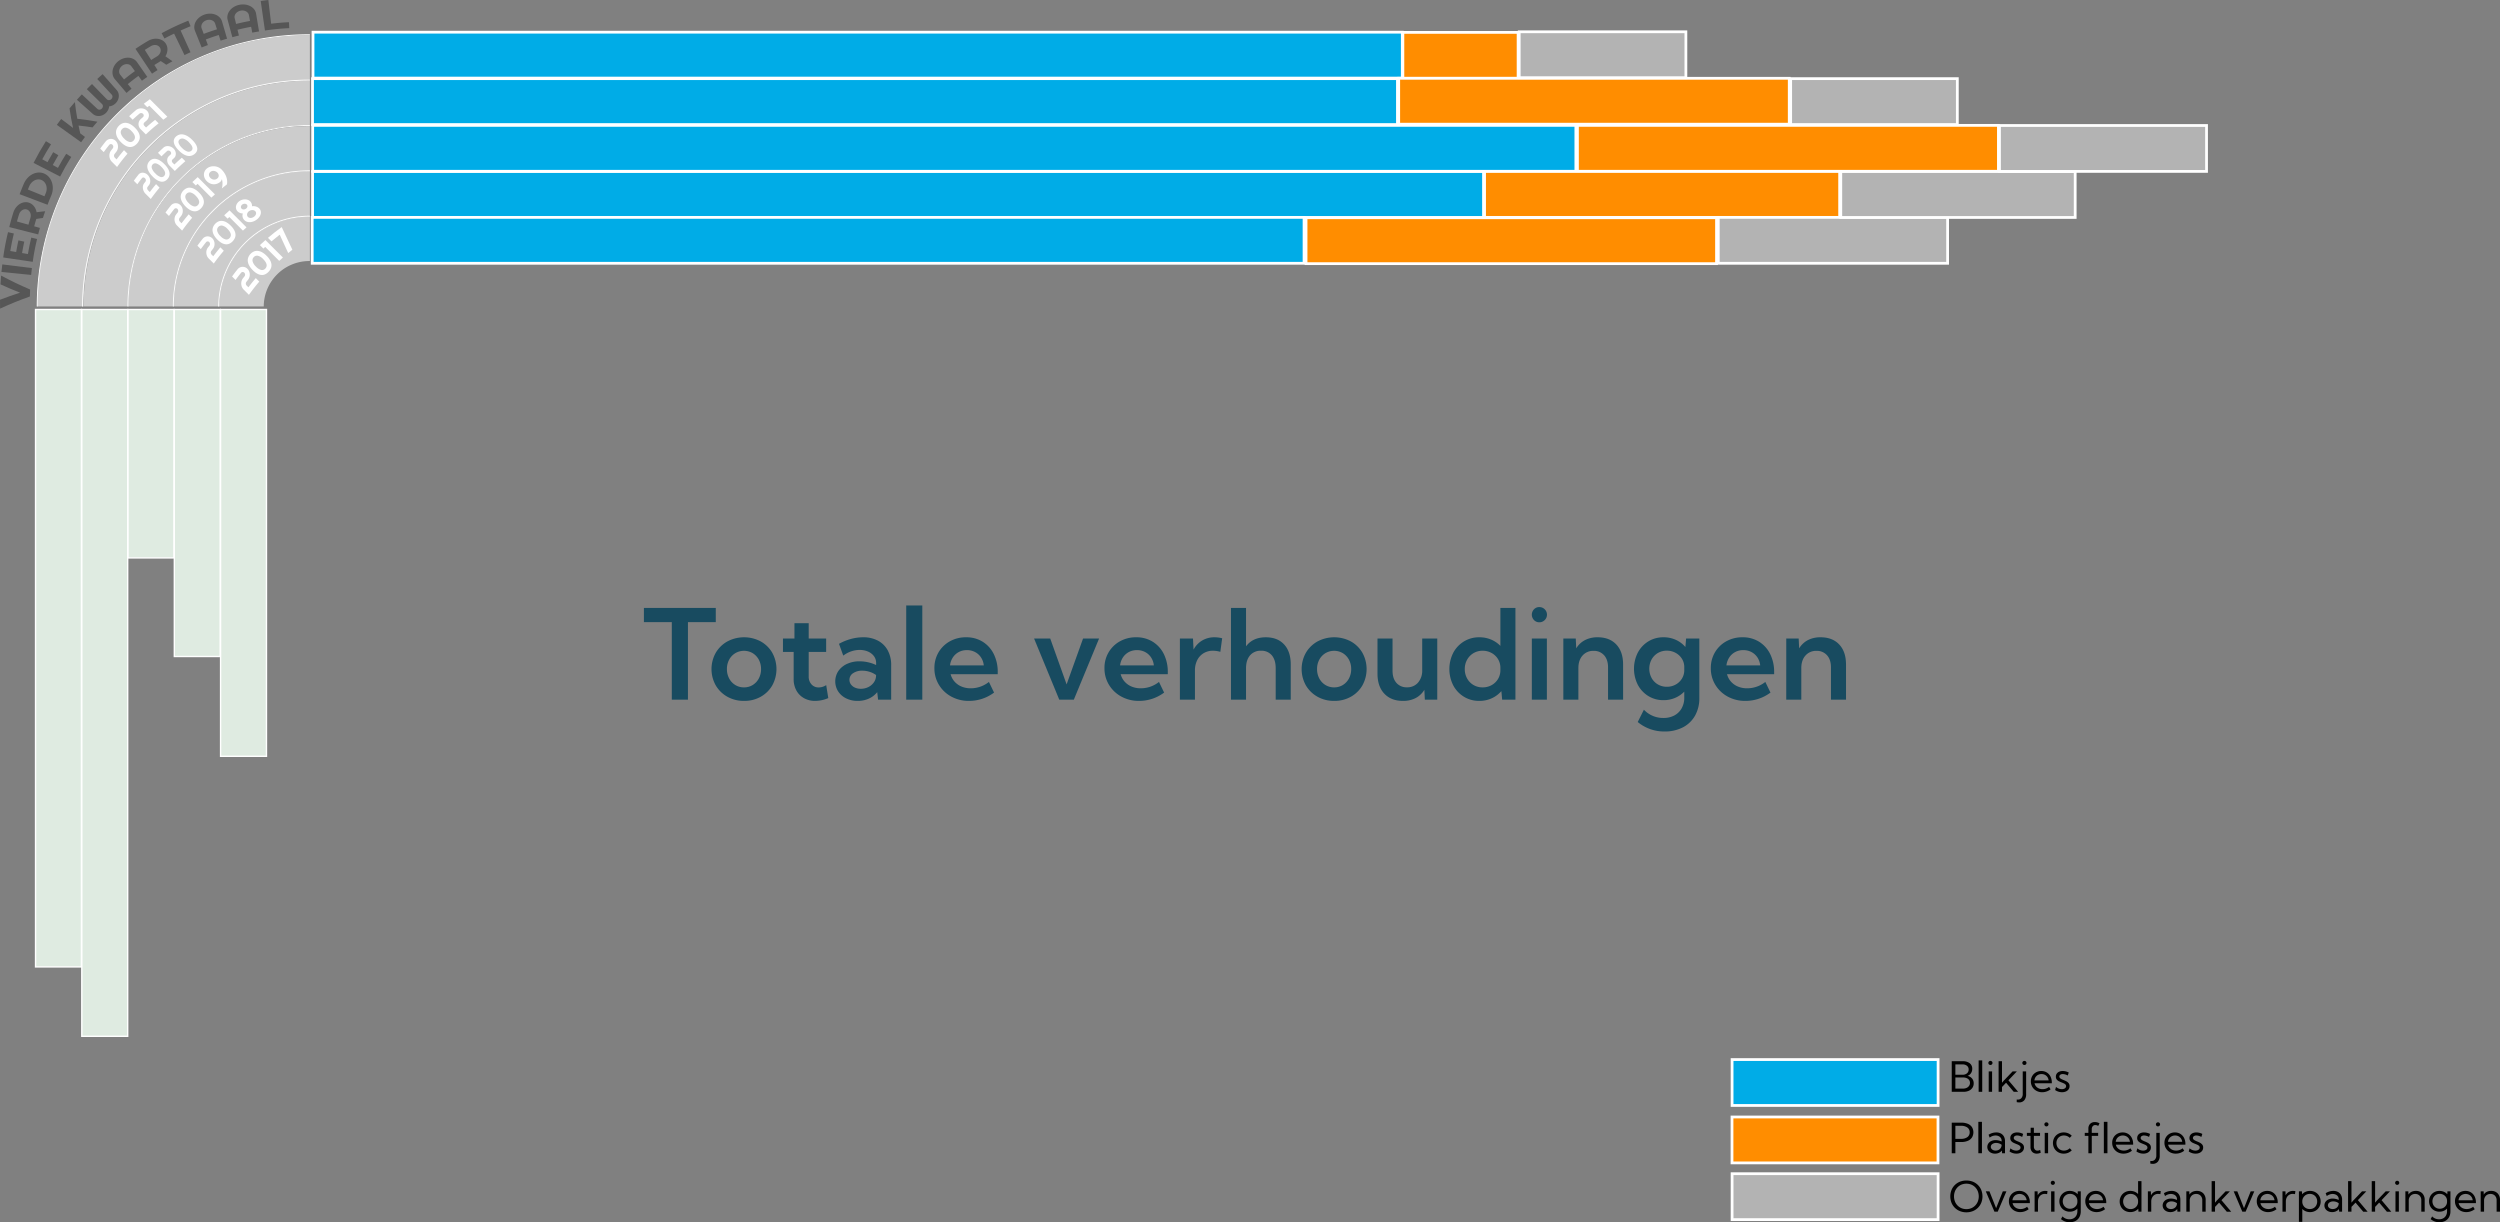 <svg xmlns="http://www.w3.org/2000/svg" width="1795.944" height="878.075" preserveAspectRatio="xMinYMin" viewBox="0 0 1795.944 878.075">
    <rect x="0" y="0" width="1795.944" height="878.075" fill="#808080" stroke="none"/>
    <g id="Group_956" data-name="Group 956" transform="translate(-63.715 -134.552)">
        <rect id="Rectangle_2501" data-name="Rectangle 2501" width="907.449" height="32.974" transform="translate(288.334 224.618)" fill="#00ace7" stroke="#fff" stroke-miterlimit="10" stroke-width="2"/>
        <rect id="Rectangle_2502" data-name="Rectangle 2502" width="841.186" height="32.974" transform="translate(288.256 257.793)" fill="#00ace7" stroke="#fff" stroke-miterlimit="10" stroke-width="2"/>
        <rect id="Rectangle_2503" data-name="Rectangle 2503" width="782.52" height="32.974" transform="translate(288.572 157.671)" fill="#00ace7" stroke="#fff" stroke-miterlimit="10" stroke-width="2"/>
        <rect id="Rectangle_2504" data-name="Rectangle 2504" width="779.391" height="32.974" transform="translate(288.224 191.053)" fill="#00ace7" stroke="#fff" stroke-miterlimit="10" stroke-width="2"/>
        <rect id="Rectangle_2505" data-name="Rectangle 2505" width="712.522" height="32.974" transform="translate(288 290.715)" fill="#00ace7" stroke="#fff" stroke-miterlimit="10" stroke-width="2"/>
        <path id="Path_3355" data-name="Path 3355" d="M285.995,322.065c.113,0,.219,0,.333.007V290.091c-.114-.007-.22-.007-.333-.007a64.952,64.952,0,0,0-64.955,64.628h32.141A32.812,32.812,0,0,1,285.995,322.065Z" fill="#ccc"/>
        <path id="Path_3356" data-name="Path 3356" d="M285.995,290.084c.113,0,.219,0,.333.007V257.437h-.333a97.61,97.61,0,0,0-97.609,97.275H221.04A64.952,64.952,0,0,1,285.995,290.084Z" fill="#ccc"/>
        <path id="Path_3357" data-name="Path 3357" d="M285.995,257.437h.333V225.123h-.333A130.17,130.17,0,0,0,177.406,283.4c-.38.58-.76,1.16-1.133,1.739s-.739,1.166-1.106,1.759-.726,1.18-1.079,1.773c-.367.612-.726,1.232-1.079,1.852s-.713,1.252-1.06,1.879a129.528,129.528,0,0,0-16.2,62.309h32.641A97.61,97.61,0,0,1,285.995,257.437Z" fill="#ccc"/>
        <path id="Path_3358" data-name="Path 3358" d="M285.995,224.456h.333v-31.98h-.333A162.237,162.237,0,0,0,123.758,354.712h31.981A130.257,130.257,0,0,1,285.995,224.456Z" fill="#ccc"/>
        <path id="Path_3359" data-name="Path 3359" d="M285.995,192.476h.333V159.828h-.333q-2.529,0-5.051.067c-.839.02-1.679.046-2.512.08-.732.027-1.459.053-2.185.093-.473.02-.939.047-1.412.08s-.933.047-1.4.08c-.832.047-1.659.107-2.485.173-.779.054-1.559.114-2.338.187a3.514,3.514,0,0,0-.4.04q-3.389.3-6.749.726c-.56.067-1.12.14-1.679.213-1.26.167-2.512.347-3.765.547-.726.106-1.446.219-2.165.339a194.764,194.764,0,0,0-77.9,31.242c-.806.553-1.612,1.112-2.411,1.679-.88.613-1.753,1.246-2.619,1.879-.993.719-1.985,1.459-2.965,2.2-.879.666-1.745,1.339-2.612,2.026A195.125,195.125,0,0,0,90.451,354.712h33.307A162.237,162.237,0,0,1,285.995,192.476Z" fill="#ccc"/>
        <g id="Group_935" data-name="Group 935">
            <path id="Path_3360" data-name="Path 3360" d="M170.976,240.027a161.558,161.558,0,0,1,115.019-47.6h.333v-.666h-.333a163.193,163.193,0,0,0-163.29,162.956h.666A161.563,161.563,0,0,1,170.976,240.027Z" fill="#fff"/>
        </g>
        <g id="Group_936" data-name="Group 936">
            <path id="Path_3361" data-name="Path 3361" d="M155.745,354.712h.214a129.45,129.45,0,0,1,15.99-62.309c.347-.627.7-1.26,1.06-1.879s.712-1.24,1.079-1.852c.353-.593.713-1.186,1.079-1.773s.726-1.179,1.106-1.759.746-1.166,1.133-1.739A130.228,130.228,0,0,1,285.995,225.01h.333v-.667h-.333a130.642,130.642,0,0,0-130.7,130.369h.447v.333C155.739,354.932,155.739,354.825,155.745,354.712Z" fill="#fff"/>
        </g>
        <g id="Group_937" data-name="Group 937">
            <path id="Path_3362" data-name="Path 3362" d="M217.076,286.126A96.808,96.808,0,0,1,285.995,257.6h.333v-.666h-.333a98.045,98.045,0,0,0-98.109,97.775h.667A96.81,96.81,0,0,1,217.076,286.126Z" fill="#fff"/>
        </g>
        <g id="Group_938" data-name="Group 938">
            <path id="Path_3363" data-name="Path 3363" d="M285.995,290.2c.113,0,.219,0,.333.007v-.666c-.114-.007-.22-.007-.333-.007a65.581,65.581,0,0,0-65.508,65.181h.666A64.913,64.913,0,0,1,285.995,290.2Z" fill="#fff"/>
        </g>
        <g id="Group_939" data-name="Group 939">
            <path id="Path_3364" data-name="Path 3364" d="M147.923,216.974a198.767,198.767,0,0,1,17.423-15.49c.867-.687,1.733-1.36,2.612-2.026.98-.746,1.972-1.486,2.965-2.2.866-.633,1.739-1.266,2.619-1.879.8-.567,1.6-1.126,2.411-1.679a192.729,192.729,0,0,1,77.9-31.242c.719-.126,1.439-.239,2.165-.339,1.253-.2,2.5-.38,3.765-.547.559-.073,1.119-.146,1.679-.213q3.357-.431,6.749-.726a3.514,3.514,0,0,1,.4-.04c.779-.073,1.559-.133,2.338-.187.826-.066,1.653-.126,2.485-.173q.7-.049,1.4-.08c.473-.033.939-.06,1.412-.08.726-.04,1.453-.066,2.185-.093.833-.034,1.673-.06,2.512-.08q2.518-.07,5.051-.067h.333v-.666h-.333A195.768,195.768,0,0,0,90.111,354.712h.666A193.963,193.963,0,0,1,147.923,216.974Z" fill="#fff"/>
        </g>
        <rect id="Rectangle_2506" data-name="Rectangle 2506" width="82.779" height="32.974" transform="translate(1071.513 157.821)" fill="#ff8d00" stroke="#fff" stroke-miterlimit="10" stroke-width="2"/>
        <rect id="Rectangle_2507" data-name="Rectangle 2507" width="280.557" height="32.974" transform="translate(1068.513 190.794)" fill="#ff8d00" stroke="#fff" stroke-miterlimit="10" stroke-width="2"/>
        <rect id="Rectangle_2508" data-name="Rectangle 2508" width="302.429" height="32.974" transform="translate(1196.905 224.618)" fill="#ff8d00" stroke="#fff" stroke-miterlimit="10" stroke-width="2"/>
        <rect id="Rectangle_2509" data-name="Rectangle 2509" width="255.093" height="32.974" transform="translate(1130.189 257.741)" fill="#ff8d00" stroke="#fff" stroke-miterlimit="10" stroke-width="2"/>
        <rect id="Rectangle_2510" data-name="Rectangle 2510" width="294.898" height="32.974" transform="translate(1001.942 290.973)" fill="#ff8d00" stroke="#fff" stroke-miterlimit="10" stroke-width="2"/>
        <rect id="Rectangle_2511" data-name="Rectangle 2511" width="164.745" height="32.974" transform="translate(1298.089 290.715)" fill="#b3b3b3" stroke="#fff" stroke-miterlimit="10" stroke-width="2"/>
        <rect id="Rectangle_2512" data-name="Rectangle 2512" width="148" height="32.974" transform="translate(1308 895.715)" fill="#00ace7" stroke="#fff" stroke-miterlimit="10" stroke-width="2"/>
        <rect id="Rectangle_2513" data-name="Rectangle 2513" width="147.978" height="32.974" transform="translate(1307.942 936.973)" fill="#ff8d00" stroke="#fff" stroke-miterlimit="10" stroke-width="2"/>
        <rect id="Rectangle_2514" data-name="Rectangle 2514" width="148" height="32.974" transform="translate(1308 977.715)" fill="#b3b3b3" stroke="#fff" stroke-miterlimit="10" stroke-width="2"/>
        <rect id="Rectangle_2515" data-name="Rectangle 2515" width="472.273" height="32.974" transform="translate(122.22 356.88) rotate(90)" fill="#dfebe1" stroke="#fff" stroke-miterlimit="10" stroke-width="1"/>
        <rect id="Rectangle_2516" data-name="Rectangle 2516" width="522.12" height="32.974" transform="translate(155.451 356.88) rotate(90)" fill="#dfebe1" stroke="#fff" stroke-miterlimit="10" stroke-width="1"/>
        <rect id="Rectangle_2517" data-name="Rectangle 2517" width="178.439" height="32.974" transform="translate(188.683 356.88) rotate(90)" fill="#dfebe1" stroke="#fff" stroke-miterlimit="10" stroke-width="1"/>
        <rect id="Rectangle_2518" data-name="Rectangle 2518" width="249.274" height="32.974" transform="translate(221.914 356.88) rotate(90)" fill="#dfebe1" stroke="#fff" stroke-miterlimit="10" stroke-width="1"/>
        <rect id="Rectangle_2519" data-name="Rectangle 2519" width="320.984" height="32.974" transform="translate(255.145 356.88) rotate(90)" fill="#dfebe1" stroke="#fff" stroke-miterlimit="10" stroke-width="1"/>
        <rect id="Rectangle_2520" data-name="Rectangle 2520" width="168.392" height="32.974" transform="translate(1386.089 257.793)" fill="#b3b3b3" stroke="#fff" stroke-miterlimit="10" stroke-width="2"/>
        <rect id="Rectangle_2521" data-name="Rectangle 2521" width="119.728" height="32.974" transform="translate(1350.089 191.047)" fill="#b3b3b3" stroke="#fff" stroke-miterlimit="10" stroke-width="2"/>
        <rect id="Rectangle_2522" data-name="Rectangle 2522" width="119.728" height="32.974" transform="translate(1155.089 157.385)" fill="#b3b3b3" stroke="#fff" stroke-miterlimit="10" stroke-width="2"/>
        <rect id="Rectangle_2523" data-name="Rectangle 2523" width="148.751" height="32.974" transform="translate(1500.089 224.709)" fill="#b3b3b3" stroke="#fff" stroke-miterlimit="10" stroke-width="2"/>
        <g id="Group_941" data-name="Group 941" opacity="0.33">
            <g id="Group_940" data-name="Group 940">
                <path id="Path_3365" data-name="Path 3365" d="M64.517,332.546c8.234,4.334,12.4,6.333,20.825,9.993-.088,1.994-.119,2.995-.157,5-8.634,3.111-12.924,4.855-21.413,8.712-.057-2.55-.066-3.822-.05-6.356,5.735-2.183,8.617-3.2,14.4-5.081-5.653-2.257-8.465-3.456-14.051-5.992C64.214,336.3,64.3,335.047,64.517,332.546Z"/>
                <path id="Path_3366" data-name="Path 3366" d="M86.626,327.143c-.24,1.953-.348,2.934-.54,4.9l-21.33-2.106c.213-2.182.333-3.269.6-5.435C73.863,325.56,78.117,326.087,86.626,327.143Z"/>
                <path id="Path_3367" data-name="Path 3367" d="M90.354,306.242a163.158,163.158,0,0,0-3.12,16.389c-8.482-1.253-12.723-1.878-21.205-3.132a180.99,180.99,0,0,1,3.46-18.173l4.175.984c-1.168,4.973-1.68,7.488-2.554,12.564l4.228.732c.579-3.366.9-5.039,1.615-8.36l4.194.9c-.7,3.253-1.015,4.891-1.583,8.189l4.213.729c.821-4.771,1.3-7.134,2.4-11.809Z"/>
                <path id="Path_3368" data-name="Path 3368" d="M92.4,298.285c-.52,1.857-.768,2.789-1.243,4.663-8.312-2.109-12.467-3.163-20.778-5.274,1.053-4.157,1.63-6.216,2.879-10.294a12.04,12.04,0,0,1,1.137-2.6A11.309,11.309,0,0,1,76,282.655a10.153,10.153,0,0,1,1.959-1.586,8.666,8.666,0,0,1,2.184-.973,7.717,7.717,0,0,1,2.28-.3,7.017,7.017,0,0,1,2.263.426,7.217,7.217,0,0,1,1.914,1.035,8.351,8.351,0,0,1,1.562,1.542,8.872,8.872,0,0,1,1.152,1.956,10.175,10.175,0,0,1,.68,2.27c2.474-.323,3.709-.468,6.176-.729-.673,1.921-1,2.887-1.622,4.83-1.9.267-2.853.411-4.757.717-.638,2.1-.943,3.16-1.525,5.285ZM75.889,293.66l8.263,2.315c.542-1.938.825-2.9,1.413-4.82a5.709,5.709,0,0,0,.257-1.954,5.364,5.364,0,0,0-.388-1.8,4.448,4.448,0,0,0-.962-1.456,3.655,3.655,0,0,0-1.455-.9,3.581,3.581,0,0,0-1.709-.145,4.277,4.277,0,0,0-1.645.626,5.274,5.274,0,0,0-1.38,1.289,5.8,5.8,0,0,0-.922,1.826C76.748,290.637,76.454,291.642,75.889,293.66Z"/>
                <path id="Path_3369" data-name="Path 3369" d="M95.872,259.436a9.325,9.325,0,0,1,2.36,1.654,10.311,10.311,0,0,1,1.753,2.233,11.985,11.985,0,0,1,1.138,2.643,12.563,12.563,0,0,1,.5,2.91,13.61,13.61,0,0,1-.181,3.048,13.882,13.882,0,0,1-.9,3.055c-1.115,2.644-1.649,3.977-2.668,6.667l-20.048-7.594c1.131-2.982,1.723-4.461,2.959-7.391a14.672,14.672,0,0,1,1.737-3.065,13.857,13.857,0,0,1,2.275-2.418,12.117,12.117,0,0,1,2.637-1.678,10.934,10.934,0,0,1,2.826-.884,9.416,9.416,0,0,1,2.863-.037A8.967,8.967,0,0,1,95.872,259.436Zm-2.166,4.513a5.415,5.415,0,0,0-2.514-.514,6.347,6.347,0,0,0-2.535.639,7.781,7.781,0,0,0-2.262,1.681,8.488,8.488,0,0,0-1.659,2.57c-.4.952-.6,1.429-.989,2.386l11.908,4.846c.367-.9.553-1.348.93-2.242a8.33,8.33,0,0,0,.662-2.809,7.787,7.787,0,0,0-.306-2.692,6.679,6.679,0,0,0-1.207-2.286A5.638,5.638,0,0,0,93.706,263.949Z"/>
                <path id="Path_3370" data-name="Path 3370" d="M114.9,247.3c-3.424,5.488-5.028,8.309-8,14.082l-19.064-9.8c3.3-6.4,5.076-9.529,8.873-15.615l3.641,2.267c-2.636,4.225-3.895,6.379-6.287,10.761l3.768,2.052c1.586-2.906,2.408-4.342,4.1-7.178l3.683,2.2c-1.662,2.778-2.466,4.184-4.02,7.031l3.754,2.045c2.248-4.119,3.432-6.143,5.909-10.114Z"/>
                <path id="Path_3371" data-name="Path 3371" d="M124.767,232.932c-1.134,1.5-1.692,2.264-2.791,3.795l-17.423-12.481c1.218-1.7,1.837-2.54,3.1-4.208l8.56,6.447c-1.2-5.53-1.71-8.348-2.541-14.072,1.51-1.829,2.277-2.733,3.836-4.519.56,4.859.908,7.26,1.736,11.99,5.841.657,8.728,1.078,14.416,2.1-1.4,1.612-2.1,2.426-3.459,4.076-3.99-.614-6-.878-10.066-1.315.454,2.261.7,3.384,1.211,5.611Z"/>
                <path id="Path_3372" data-name="Path 3372" d="M147.565,199.29a5.774,5.774,0,0,1,1.239,2.247,6.637,6.637,0,0,1,.227,2.547,7.448,7.448,0,0,1-.739,2.539,7.806,7.806,0,0,1-1.661,2.244,7.966,7.966,0,0,1-2.1,1.445,7.2,7.2,0,0,1-2.414.658,7.162,7.162,0,0,1-.672,2.418,8.031,8.031,0,0,1-1.456,2.1,7.77,7.77,0,0,1-2.248,1.653,7.476,7.476,0,0,1-2.54.731,6.638,6.638,0,0,1-2.543-.237,5.784,5.784,0,0,1-2.243-1.248l-11.431-10.176c1.389-1.559,2.092-2.33,3.517-3.856l11.184,10.447a1.973,1.973,0,0,0,.743.441,2.105,2.105,0,0,0,.853.1,2.446,2.446,0,0,0,.854-.241,2.8,2.8,0,0,0,1.3-1.356,2.457,2.457,0,0,0,.2-.865,2.111,2.111,0,0,0-.135-.847,1.989,1.989,0,0,0-.473-.724L126.093,198.6c1.46-1.492,2.2-2.229,3.7-3.685l10.673,10.968a1.969,1.969,0,0,0,.721.476,2.113,2.113,0,0,0,.847.137,2.448,2.448,0,0,0,.866-.2,2.789,2.789,0,0,0,1.359-1.292,2.457,2.457,0,0,0,.244-.855,2.226,2.226,0,0,0-.087-.858,1.9,1.9,0,0,0-.433-.751L133.571,191.32c1.525-1.416,2.3-2.115,3.856-3.5Z"/>
                <path id="Path_3373" data-name="Path 3373" d="M169.527,189.787c-1.55,1.082-2.319,1.632-3.841,2.749l-2.535-3.46c-3.112,2.284-4.64,3.463-7.635,5.889l2.7,3.335c-1.46,1.183-2.183,1.783-3.614,3l-8.319-9.8a7.166,7.166,0,0,1-1.553-3.063,8.492,8.492,0,0,1-.066-3.5,10.194,10.194,0,0,1,1.394-3.5,11.962,11.962,0,0,1,6.433-4.961,10.28,10.28,0,0,1,3.751-.464,8.416,8.416,0,0,1,3.377.946,7.152,7.152,0,0,1,2.566,2.282Zm-8.9-4.16-2.535-3.46a3.641,3.641,0,0,0-1.306-1.109,4.274,4.274,0,0,0-1.689-.451,5.178,5.178,0,0,0-1.855.244,5.888,5.888,0,0,0-3.151,2.43,5.134,5.134,0,0,0-.705,1.731,4.275,4.275,0,0,0,.006,1.749,3.632,3.632,0,0,0,.739,1.546l2.7,3.335C155.886,189.164,157.446,187.96,160.625,185.627Z"/>
                <path id="Path_3374" data-name="Path 3374" d="M176.886,184.9c-1.6,1.013-2.4,1.528-3.969,2.579-4.751-7.137-7.128-10.705-11.879-17.842,3.492-2.329,5.267-3.453,8.876-5.617a11.783,11.783,0,0,1,2.553-1.152,11.1,11.1,0,0,1,2.6-.491,10.065,10.065,0,0,1,2.5.14,8.69,8.69,0,0,1,2.263.744,7.773,7.773,0,0,1,1.889,1.306,7.077,7.077,0,0,1,1.393,1.832,7.274,7.274,0,0,1,.731,2.049,8.381,8.381,0,0,1,.133,2.189,8.958,8.958,0,0,1-.444,2.221,10.166,10.166,0,0,1-1,2.134c2.044,1.42,3.055,2.141,5.055,3.6-1.773.971-2.652,1.468-4.4,2.482-1.583-1.079-2.381-1.612-3.99-2.665-1.857,1.121-2.778,1.693-4.6,2.862Zm-9.156-14.5,4.582,7.254c1.671-1.057,2.513-1.576,4.211-2.594A5.593,5.593,0,0,0,178,173.793a5.291,5.291,0,0,0,.9-1.589,4.442,4.442,0,0,0,.251-1.72,3.688,3.688,0,0,0-.48-1.644,3.6,3.6,0,0,0-1.168-1.253,4.3,4.3,0,0,0-1.63-.642,5.2,5.2,0,0,0-1.871.025,5.658,5.658,0,0,0-1.886.727C170.348,168.758,169.47,169.3,167.73,170.4Z"/>
                <path id="Path_3375" data-name="Path 3375" d="M200.565,172.093c-1.736.79-2.6,1.194-4.309,2.024l-7.47-15.433c-2.8,1.359-4.193,2.063-6.939,3.52l-2.007-3.791a180.784,180.784,0,0,1,19.159-9c.652,1.587.979,2.38,1.631,3.967-2.891,1.189-4.324,1.81-7.16,3.1Z"/>
                <path id="Path_3376" data-name="Path 3376" d="M226.827,162.351c-1.866.544-2.794.827-4.639,1.415l-1.305-4.087c-3.772,1.2-5.638,1.848-9.326,3.226l1.5,4.018c-1.8.672-2.691,1.019-4.468,1.733L203.8,156.729a7.055,7.055,0,0,1-.489-3.4,8.486,8.486,0,0,1,1.086-3.355,10.416,10.416,0,0,1,2.5-2.9,12.479,12.479,0,0,1,7.857-2.718,10.663,10.663,0,0,1,3.788.732,8.495,8.495,0,0,1,2.958,1.957,7.016,7.016,0,0,1,1.728,2.976Zm-7.243-6.745c-.522-1.635-.783-2.452-1.3-4.087a3.572,3.572,0,0,0-.9-1.464,4.3,4.3,0,0,0-1.485-.957,5.33,5.33,0,0,0-1.875-.348,6.158,6.158,0,0,0-3.848,1.332,5.28,5.28,0,0,0-1.253,1.429,4.3,4.3,0,0,0-.57,1.668,3.558,3.558,0,0,0,.2,1.7c.6,1.607.9,2.41,1.5,4.018C213.825,157.493,215.731,156.833,219.584,155.606Z"/>
                <path id="Path_3377" data-name="Path 3377" d="M249.8,157.132c-1.954.322-2.927.495-4.863.864-.324-1.684-.486-2.527-.809-4.212-3.958.755-5.92,1.181-9.805,2.125l1.018,4.168c-1.894.46-2.836.7-4.711,1.207-1.343-4.963-2.015-7.445-3.357-12.408a6.968,6.968,0,0,1-.074-3.439,8.5,8.5,0,0,1,1.507-3.21,10.6,10.6,0,0,1,2.874-2.6,12.864,12.864,0,0,1,8.26-1.79,10.926,10.926,0,0,1,3.733,1.167,8.532,8.532,0,0,1,2.745,2.29,6.9,6.9,0,0,1,1.376,3.157C248.538,149.524,248.959,152.06,249.8,157.132Zm-6.478-7.546c-.323-1.685-.485-2.528-.808-4.212a3.515,3.515,0,0,0-.723-1.56,4.335,4.335,0,0,0-1.379-1.123,5.445,5.445,0,0,0-1.849-.563,6.353,6.353,0,0,0-4.046.877,5.363,5.363,0,0,0-1.439,1.276,4.28,4.28,0,0,0-.781,1.592,3.514,3.514,0,0,0,0,1.717c.407,1.666.61,2.5,1.017,4.167C237.278,150.792,239.282,150.357,243.324,149.586Z"/>
                <path id="Path_3378" data-name="Path 3378" d="M271.511,154.77a166.212,166.212,0,0,0-17.456,1.708c-1.22-8.486-1.828-12.729-3.048-21.215,2.182-.311,3.278-.453,5.478-.711.8,6.81,1.205,10.215,2.008,17.025,5.067-.593,7.626-.813,12.788-1.09Z"/>
            </g>
        </g>
        <g id="Group_943" data-name="Group 943">
            <g id="Group_942" data-name="Group 942">
                <path id="Path_3379" data-name="Path 3379" d="M146.835,235.771a5.355,5.355,0,0,1,1.19,1.793,6.139,6.139,0,0,1,.45,2.09,6.452,6.452,0,0,1-.285,2.136,5.818,5.818,0,0,1-1.024,1.935c-.452.567-.676.852-1.122,1.425a1.92,1.92,0,0,0-.336.654,2.128,2.128,0,0,0-.083.721,2.1,2.1,0,0,0,.165.7,1.9,1.9,0,0,0,.407.6l1.253,1.252c2.07-2.721,3.14-4.053,5.347-6.658l2.513,2.513c-3.141,3.708-4.644,5.623-7.508,9.564l-3.765-3.766a5.626,5.626,0,0,1-1.215-1.814,6.618,6.618,0,0,1-.508-2.141,6.475,6.475,0,0,1,.226-2.182,5.64,5.64,0,0,1,.99-1.963c.446-.572.671-.857,1.123-1.425a1.954,1.954,0,0,0,.344-.647,2.071,2.071,0,0,0,.093-.714,2.022,2.022,0,0,0-.161-.7,1.922,1.922,0,0,0-.407-.6,1.65,1.65,0,0,0-.578-.382,1.514,1.514,0,0,0-.641-.1,1.529,1.529,0,0,0-.627.18,1.688,1.688,0,0,0-.537.454c-1.608,2.018-2.392,3.044-3.921,5.127l-2.514-2.513c1.529-2.083,2.314-3.109,3.921-5.127a4.861,4.861,0,0,1,1.619-1.34,4.788,4.788,0,0,1,5.591.927Z" fill="#fff"/>
                <path id="Path_3380" data-name="Path 3380" d="M160.636,226.318a13.861,13.861,0,0,1,2.614,3.414,7.527,7.527,0,0,1,.889,3.076,5.8,5.8,0,0,1-.527,2.721,8.635,8.635,0,0,1-1.621,2.354,8.246,8.246,0,0,1-2.271,1.7,5.473,5.473,0,0,1-2.653.582,7.215,7.215,0,0,1-3.021-.845,13.467,13.467,0,0,1-3.373-2.574,14.27,14.27,0,0,1-2.644-3.443,8.213,8.213,0,0,1-.969-3.145,5.965,5.965,0,0,1,.438-2.8,7.849,7.849,0,0,1,1.582-2.392,7.6,7.6,0,0,1,2.3-1.671,5.664,5.664,0,0,1,2.743-.505,7.853,7.853,0,0,1,3.1.918A13.858,13.858,0,0,1,160.636,226.318Zm-2.454,2.4a7.751,7.751,0,0,0-3.814-2.4,3.12,3.12,0,0,0-2.958.983,3.234,3.234,0,0,0-.879,3.016,8.1,8.1,0,0,0,2.455,3.841,7.668,7.668,0,0,0,3.773,2.386,3.072,3.072,0,0,0,2.9-.992,3.642,3.642,0,0,0,.859-1.4,3.178,3.178,0,0,0,.075-1.607,5.5,5.5,0,0,0-.76-1.809A11.463,11.463,0,0,0,158.182,228.72Z" fill="#fff"/>
                <path id="Path_3381" data-name="Path 3381" d="M169.259,214.06a4.794,4.794,0,0,1,1.133,1.734,4.7,4.7,0,0,1,.294,1.932,4.965,4.965,0,0,1-.517,1.9,5.216,5.216,0,0,1-1.311,1.653c-.551.471-.826.708-1.372,1.185a1.748,1.748,0,0,0-.434.56,1.637,1.637,0,0,0-.161.647,1.617,1.617,0,0,0,.111.653,1.683,1.683,0,0,0,.388.583l1.253,1.253c2.545-2.273,3.848-3.377,6.513-5.516l2.513,2.514c-3.792,3.044-5.63,4.637-9.18,7.95-1.507-1.506-2.26-2.26-3.766-3.766a4.98,4.98,0,0,1-1.154-1.759,5.088,5.088,0,0,1-.345-1.989,5,5,0,0,1,1.749-3.644c.546-.477.82-.713,1.371-1.184a1.759,1.759,0,0,0,.441-.554,1.58,1.58,0,0,0,.171-.637,1.529,1.529,0,0,0-.109-.649,1.705,1.705,0,0,0-.388-.584,1.846,1.846,0,0,0-.6-.4,1.98,1.98,0,0,0-1.4-.049,1.891,1.891,0,0,0-.634.359c-1.96,1.674-2.924,2.531-4.816,4.28-1.006-1-1.508-1.508-2.514-2.514,1.892-1.749,2.856-2.605,4.817-4.279a5.414,5.414,0,0,1,1.9-1.058,6.223,6.223,0,0,1,4.24.181A5.413,5.413,0,0,1,169.259,214.06Z" fill="#fff"/>
                <path id="Path_3382" data-name="Path 3382" d="M183.92,218.385c-1.172.851-1.753,1.283-2.9,2.16L170.969,210.5c-.574.437-.859.657-1.428,1.1l-2.514-2.514c1.711-1.331,2.577-1.984,4.334-3.259C176.385,210.848,178.9,213.36,183.92,218.385Z" fill="#fff"/>
            </g>
        </g>
        <g id="Group_945" data-name="Group 945">
            <g id="Group_944" data-name="Group 944">
                <path id="Path_3383" data-name="Path 3383" d="M169.818,260.222a6.186,6.186,0,0,1,1.235,1.747,6.314,6.314,0,0,1,.571,1.963,5.6,5.6,0,0,1-.109,1.945,4.343,4.343,0,0,1-.815,1.7c-.38.484-.57.728-.946,1.216a1.452,1.452,0,0,0-.269.571,1.841,1.841,0,0,0-.028.655,2.152,2.152,0,0,0,.2.659,2.179,2.179,0,0,0,.42.585l1.252,1.252c1.751-2.317,2.652-3.455,4.5-5.689l2.514,2.514c-2.633,3.179-3.9,4.812-6.332,8.16l-3.766-3.767a6.42,6.42,0,0,1-1.253-1.762,6.723,6.723,0,0,1-.613-2,5.662,5.662,0,0,1,.068-1.977,4.273,4.273,0,0,1,.791-1.715c.377-.489.566-.732.947-1.217a1.459,1.459,0,0,0,.274-.567,1.806,1.806,0,0,0,.036-.649,2.037,2.037,0,0,0-.2-.657,2.19,2.19,0,0,0-.421-.587,1.9,1.9,0,0,0-.564-.4,1.528,1.528,0,0,0-.6-.144,1.294,1.294,0,0,0-.571.114,1.244,1.244,0,0,0-.467.374c-1.354,1.724-2.017,2.6-3.315,4.367l-2.513-2.513c1.3-1.77,1.96-2.644,3.314-4.367a3.581,3.581,0,0,1,1.41-1.1,4.026,4.026,0,0,1,1.729-.324,4.9,4.9,0,0,1,1.825.432A5.579,5.579,0,0,1,169.818,260.222Z" fill="#fff"/>
                <path id="Path_3384" data-name="Path 3384" d="M181.722,252.388a16.306,16.306,0,0,1,2.684,3.364,8.2,8.2,0,0,1,1.08,2.937,5.108,5.108,0,0,1-.248,2.509,6.347,6.347,0,0,1-1.289,2.086A5.911,5.911,0,0,1,182,264.71a4.57,4.57,0,0,1-2.4.348,7.587,7.587,0,0,1-2.852-1.006,15.712,15.712,0,0,1-3.312-2.634,16.672,16.672,0,0,1-2.705-3.383,8.841,8.841,0,0,1-1.138-2.984,5.281,5.281,0,0,1,.182-2.564,5.935,5.935,0,0,1,1.259-2.114,5.606,5.606,0,0,1,1.973-1.4,4.746,4.746,0,0,1,2.464-.293,8.085,8.085,0,0,1,2.914,1.057A15.942,15.942,0,0,1,181.722,252.388Zm-2.032,2.092A8.76,8.76,0,0,0,176,251.986a2.5,2.5,0,0,0-2.628.717,2.728,2.728,0,0,0-.562,2.744,9.336,9.336,0,0,0,2.565,3.741,8.718,8.718,0,0,0,3.662,2.486,2.454,2.454,0,0,0,2.586-.719,2.737,2.737,0,0,0,.672-1.247,3,3,0,0,0-.067-1.494,6.2,6.2,0,0,0-.849-1.74A13.593,13.593,0,0,0,179.69,254.48Z" fill="#fff"/>
                <path id="Path_3385" data-name="Path 3385" d="M188.379,241.287a5.689,5.689,0,0,1,1.194,1.706,5.1,5.1,0,0,1,.455,1.851,4.4,4.4,0,0,1-.279,1.78,3.869,3.869,0,0,1-1.025,1.5c-.453.416-.679.625-1.129,1.045a1.3,1.3,0,0,0-.34.505,1.471,1.471,0,0,0-.086.6,1.728,1.728,0,0,0,.162.623,1.967,1.967,0,0,0,.406.572l1.252,1.252c2.1-2,3.17-2.973,5.356-4.878l2.513,2.514c-3.111,2.71-4.624,4.114-7.556,7.013l-3.766-3.765a5.889,5.889,0,0,1-1.209-1.723,5.46,5.46,0,0,1-.493-1.891,4.482,4.482,0,0,1,.243-1.818,3.8,3.8,0,0,1,1.005-1.518c.449-.421.675-.63,1.129-1.046a1.316,1.316,0,0,0,.345-.5,1.421,1.421,0,0,0,.093-.594,1.682,1.682,0,0,0-.161-.621,2.024,2.024,0,0,0-.407-.574,2.059,2.059,0,0,0-.579-.411,1.885,1.885,0,0,0-.639-.181,1.65,1.65,0,0,0-.628.06,1.367,1.367,0,0,0-.538.307c-1.613,1.479-2.407,2.232-3.969,3.764l-2.514-2.513c1.562-1.532,2.356-2.285,3.969-3.764a3.95,3.95,0,0,1,1.62-.9,5.1,5.1,0,0,1,1.9-.16,6.112,6.112,0,0,1,3.676,1.769Z" fill="#fff"/>
                <path id="Path_3386" data-name="Path 3386" d="M201.851,235.1a15.579,15.579,0,0,1,2.632,3.306,6.819,6.819,0,0,1,.936,2.779,4.041,4.041,0,0,1-.462,2.275,5.856,5.856,0,0,1-1.555,1.8,6.551,6.551,0,0,1-2.215,1.145,5.76,5.76,0,0,1-2.618.121,9.147,9.147,0,0,1-3-1.156,16.6,16.6,0,0,1-3.368-2.69,15.827,15.827,0,0,1-2.65-3.327,7.356,7.356,0,0,1-.988-2.834,4.2,4.2,0,0,1,.4-2.337,5.441,5.441,0,0,1,1.528-1.833,6.178,6.178,0,0,1,2.238-1.118,5.947,5.947,0,0,1,2.678-.059,9.759,9.759,0,0,1,3.058,1.215A17.056,17.056,0,0,1,201.851,235.1Zm-2.351,1.74a9.648,9.648,0,0,0-3.787-2.6,3.038,3.038,0,0,0-2.891.436,2.252,2.252,0,0,0-.825,2.468,8.533,8.533,0,0,0,2.471,3.645,9.6,9.6,0,0,0,3.756,2.582,2.989,2.989,0,0,0,2.849-.444,2.452,2.452,0,0,0,.822-1.086,2.35,2.35,0,0,0,.046-1.373,5.328,5.328,0,0,0-.78-1.665A13.052,13.052,0,0,0,199.5,236.838Z" fill="#fff"/>
            </g>
        </g>
        <g id="Group_947" data-name="Group 947">
            <g id="Group_946" data-name="Group 946">
                <path id="Path_3387" data-name="Path 3387" d="M193.382,281.967a5.377,5.377,0,0,1,1.181,1.761,6.06,6.06,0,0,1,.463,2.043,6.173,6.173,0,0,1-.252,2.077,5.5,5.5,0,0,1-.975,1.872c-.435.547-.651.822-1.079,1.374a1.827,1.827,0,0,0-.321.632,2.073,2.073,0,0,0,.1,1.388,1.9,1.9,0,0,0,.4.59c.494.494.741.742,1.235,1.235,1.991-2.621,3.019-3.9,5.136-6.418L201.747,291c-3.013,3.578-4.458,5.423-7.214,9.218L190.82,296.5a5.633,5.633,0,0,1-1.2-1.781,6.507,6.507,0,0,1-.517-2.088,6.267,6.267,0,0,1,.2-2.12,5.33,5.33,0,0,1,.945-1.9c.428-.552.644-.826,1.078-1.374a1.826,1.826,0,0,0,.328-.626,2,2,0,0,0,.083-.694,1.959,1.959,0,0,0-.165-.684,1.923,1.923,0,0,0-.4-.592,1.641,1.641,0,0,0-.568-.379,1.464,1.464,0,0,0-1.234.061,1.59,1.59,0,0,0-.518.436c-1.545,1.945-2.3,2.933-3.771,4.939l-2.478-2.478c1.472-2.006,2.226-2.994,3.77-4.94a4.561,4.561,0,0,1,3.413-1.764,4.743,4.743,0,0,1,1.9.319A4.854,4.854,0,0,1,193.382,281.967Z" fill="#fff"/>
                <path id="Path_3388" data-name="Path 3388" d="M206.673,272.874a14,14,0,0,1,2.588,3.359,7.52,7.52,0,0,1,.909,3.015,5.606,5.606,0,0,1-.472,2.654,8.122,8.122,0,0,1-1.542,2.284,7.727,7.727,0,0,1-2.185,1.641,5.215,5.215,0,0,1-2.573.54,7.134,7.134,0,0,1-2.951-.856,13.549,13.549,0,0,1-3.316-2.547,14.414,14.414,0,0,1-2.616-3.385,8.2,8.2,0,0,1-.984-3.078,5.786,5.786,0,0,1,.389-2.725,7.426,7.426,0,0,1,1.506-2.319,7.153,7.153,0,0,1,2.217-1.61,5.407,5.407,0,0,1,2.657-.47,7.739,7.739,0,0,1,3.029.924A13.926,13.926,0,0,1,206.673,272.874Zm-2.349,2.327a7.759,7.759,0,0,0-3.74-2.38,2.971,2.971,0,0,0-2.861.933,3.113,3.113,0,0,0-.813,2.935,8.155,8.155,0,0,0,2.438,3.773,7.691,7.691,0,0,0,3.7,2.367,2.919,2.919,0,0,0,2.809-.94,3.435,3.435,0,0,0,.815-1.359,3.12,3.12,0,0,0,.051-1.568,5.543,5.543,0,0,0-.765-1.775A11.593,11.593,0,0,0,204.324,275.2Z" fill="#fff"/>
                <path id="Path_3389" data-name="Path 3389" d="M218.117,274.184c-1.04.924-1.554,1.392-2.574,2.338-3.961-3.962-5.943-5.943-9.9-9.9-.508.471-.76.708-1.263,1.184l-2.478-2.478c1.512-1.433,2.279-2.138,3.836-3.523Z" fill="#fff"/>
                <path id="Path_3390" data-name="Path 3390" d="M222.818,256.265a15.625,15.625,0,0,1,2.058,2.524,13.336,13.336,0,0,1,1.367,2.717,11.18,11.18,0,0,1,.63,2.788,9.431,9.431,0,0,1-.147,2.746c-1.486,1.149-2.22,1.734-3.671,2.925a12.246,12.246,0,0,0,.358-1.654,13.348,13.348,0,0,0,.139-1.711,12.174,12.174,0,0,0-.091-1.718,10.791,10.791,0,0,0-.341-1.67,5.831,5.831,0,0,1-.473,1.129,3.11,3.11,0,0,1-.8.95,7.536,7.536,0,0,1-2.415,1.322,6.7,6.7,0,0,1-2.517.307,6.768,6.768,0,0,1-2.459-.666,8.085,8.085,0,0,1-2.227-1.6,6.894,6.894,0,0,1-1.514-2.223,6.2,6.2,0,0,1-.506-2.461,5.611,5.611,0,0,1,.556-2.4,5.741,5.741,0,0,1,1.66-2.041,6.883,6.883,0,0,1,2.508-1.263,8.211,8.211,0,0,1,2.805-.265,8.585,8.585,0,0,1,2.75.687A7.423,7.423,0,0,1,222.818,256.265Zm-2.991,2.225a4,4,0,0,0-1.1-.775,4.094,4.094,0,0,0-1.292-.382,3.656,3.656,0,0,0-1.326.078,3.1,3.1,0,0,0-1.209.6,2.745,2.745,0,0,0-.816,1,2.637,2.637,0,0,0-.244,1.146,2.819,2.819,0,0,0,.281,1.168,3.844,3.844,0,0,0,.772,1.08,4.092,4.092,0,0,0,1.1.789,3.688,3.688,0,0,0,1.251.365,3.525,3.525,0,0,0,1.287-.1,3.3,3.3,0,0,0,1.2-.617,2.951,2.951,0,0,0,.834-1,2.5,2.5,0,0,0,.272-1.132,2.8,2.8,0,0,0-.258-1.152A3.593,3.593,0,0,0,219.827,258.49Z" fill="#fff"/>
            </g>
        </g>
        <g id="Group_949" data-name="Group 949">
            <g id="Group_948" data-name="Group 948">
                <path id="Path_3391" data-name="Path 3391" d="M216.233,305.76a5.267,5.267,0,0,1,1.162,1.74,6,6,0,0,1,.449,2.024,6.189,6.189,0,0,1-.261,2.064,5.518,5.518,0,0,1-.977,1.864c-.433.546-.648.82-1.075,1.371a1.851,1.851,0,0,0-.322.629,2.058,2.058,0,0,0,.088,1.378,1.863,1.863,0,0,0,.4.583l1.218,1.218c1.986-2.615,3.012-3.9,5.124-6.4l2.443,2.443c-3.006,3.57-4.447,5.411-7.2,9.2l-3.661-3.662a5.507,5.507,0,0,1-1.184-1.76,6.432,6.432,0,0,1-.5-2.07,6.254,6.254,0,0,1,.207-2.107,5.358,5.358,0,0,1,.946-1.889c.427-.551.642-.825,1.076-1.371a1.871,1.871,0,0,0,.328-.624,1.993,1.993,0,0,0,.085-.689,1.942,1.942,0,0,0-.16-.678,1.86,1.86,0,0,0-.4-.585,1.611,1.611,0,0,0-.561-.373,1.453,1.453,0,0,0-1.224.069,1.626,1.626,0,0,0-.516.435c-1.541,1.942-2.293,2.927-3.761,4.928l-2.444-2.443c1.468-2,2.221-2.987,3.761-4.928a4.582,4.582,0,0,1,3.392-1.774,4.657,4.657,0,0,1,1.881.306A4.719,4.719,0,0,1,216.233,305.76Z" fill="#fff"/>
                <path id="Path_3392" data-name="Path 3392" d="M229.461,296.656a13.676,13.676,0,0,1,2.548,3.318,7.394,7.394,0,0,1,.885,2.985,5.606,5.606,0,0,1-.483,2.636,8.214,8.214,0,0,1-1.542,2.276,7.8,7.8,0,0,1-2.175,1.641,5.2,5.2,0,0,1-2.554.552,7.009,7.009,0,0,1-2.921-.831,13.212,13.212,0,0,1-3.274-2.507,14.05,14.05,0,0,1-2.577-3.344,8.055,8.055,0,0,1-.958-3.048,5.756,5.756,0,0,1,.4-2.706,7.481,7.481,0,0,1,1.506-2.311,7.174,7.174,0,0,1,2.207-1.61,5.385,5.385,0,0,1,2.637-.482,7.611,7.611,0,0,1,3,.9A13.6,13.6,0,0,1,229.461,296.656Zm-2.342,2.323a7.579,7.579,0,0,0-3.7-2.339,2.97,2.97,0,0,0-2.842.943,3.112,3.112,0,0,0-.822,2.917,7.977,7.977,0,0,0,2.4,3.729,7.51,7.51,0,0,0,3.658,2.326,2.919,2.919,0,0,0,2.79-.95,3.459,3.459,0,0,0,.816-1.353,3.094,3.094,0,0,0,.059-1.556,5.414,5.414,0,0,0-.75-1.756A11.264,11.264,0,0,0,227.119,298.979Z" fill="#fff"/>
                <path id="Path_3393" data-name="Path 3393" d="M240.8,297.89c-1.037.923-1.55,1.389-2.566,2.334-3.907-3.907-5.862-5.861-9.769-9.769-.506.471-.758.707-1.259,1.183l-2.444-2.444c1.507-1.431,2.273-2.134,3.825-3.517Z" fill="#fff"/>
                <path id="Path_3394" data-name="Path 3394" d="M249.908,284.257A4.039,4.039,0,0,1,251,286.1a4.317,4.317,0,0,1,.031,2.072,6.178,6.178,0,0,1-.934,2.1,8.432,8.432,0,0,1-1.8,1.907,9.348,9.348,0,0,1-2.339,1.369,8.183,8.183,0,0,1-2.453.587,6.093,6.093,0,0,1-2.315-.262,4.816,4.816,0,0,1-2.724-2.229,4.444,4.444,0,0,1-.456-1.2,4.673,4.673,0,0,1-.105-1.273,4.375,4.375,0,0,1,.257-1.275,4.743,4.743,0,0,1-1.042-.1,6.159,6.159,0,0,1-1.019-.3,5.262,5.262,0,0,1-.929-.479,4.757,4.757,0,0,1-.786-.631,3.9,3.9,0,0,1-1-1.635,4.434,4.434,0,0,1-.149-1.9,5.166,5.166,0,0,1,.673-1.914,5.926,5.926,0,0,1,1.473-1.675,6.726,6.726,0,0,1,2.046-1.113,7.068,7.068,0,0,1,2.216-.373,6.121,6.121,0,0,1,2.1.352,4.559,4.559,0,0,1,1.707,1.072,4.253,4.253,0,0,1,.61.771,4.984,4.984,0,0,1,.432.88,4.179,4.179,0,0,1,.231.935,3.689,3.689,0,0,1,0,.939,6.385,6.385,0,0,1,1.435-.074,6.221,6.221,0,0,1,1.4.243,5.863,5.863,0,0,1,1.272.545A5.084,5.084,0,0,1,249.908,284.257Zm-2.839,1.991a2.541,2.541,0,0,0-.969-.6,3.34,3.34,0,0,0-1.185-.183,4.121,4.121,0,0,0-2.436.884,3.535,3.535,0,0,0-.858.962,3.035,3.035,0,0,0-.406,1.084,2.409,2.409,0,0,0,.066,1.07,2.163,2.163,0,0,0,.561.928,2.36,2.36,0,0,0,.95.584,3.005,3.005,0,0,0,1.14.134,4.018,4.018,0,0,0,1.21-.278,4.466,4.466,0,0,0,1.152-.668,4.092,4.092,0,0,0,.883-.943,3.045,3.045,0,0,0,.454-1.041,2.134,2.134,0,0,0-.02-1.021A2.005,2.005,0,0,0,247.069,286.248Zm-6.064-4.742a1.885,1.885,0,0,0-.708-.443,2.508,2.508,0,0,0-.857-.144,2.711,2.711,0,0,0-.9.158,2.819,2.819,0,0,0-.834.458,2.567,2.567,0,0,0-.618.691,2.046,2.046,0,0,0-.283.782,1.81,1.81,0,0,0,.062.775,1.59,1.59,0,0,0,.412.676,1.8,1.8,0,0,0,.7.435,2.3,2.3,0,0,0,.837.123,2.976,2.976,0,0,0,1.727-.646,2.6,2.6,0,0,0,.612-.68,2.158,2.158,0,0,0,.3-.763,1.65,1.65,0,0,0-.041-.753A1.543,1.543,0,0,0,241.005,281.506Z" fill="#fff"/>
            </g>
        </g>
        <g id="Group_951" data-name="Group 951">
            <g id="Group_950" data-name="Group 950">
                <path id="Path_3395" data-name="Path 3395" d="M241.5,327.682a5.38,5.38,0,0,1,1.193,1.791,6.141,6.141,0,0,1,.455,2.085,6.391,6.391,0,0,1-.277,2.127,5.753,5.753,0,0,1-1.015,1.924c-.449.564-.672.848-1.114,1.417a1.9,1.9,0,0,0-.334.65,2.109,2.109,0,0,0,.087,1.421,1.893,1.893,0,0,0,.407.6l1.253,1.253c2.056-2.7,3.119-4.027,5.31-6.616l2.513,2.513c-3.118,3.685-4.611,5.587-7.456,9.5-1.506-1.506-2.259-2.26-3.766-3.766a5.651,5.651,0,0,1-1.216-1.813,6.611,6.611,0,0,1-.513-2.133,6.447,6.447,0,0,1,.22-2.174,5.569,5.569,0,0,1,.981-1.952c.443-.569.666-.852,1.115-1.416a1.951,1.951,0,0,0,.341-.644,2.052,2.052,0,0,0,.09-.711,1.985,1.985,0,0,0-.162-.7,1.92,1.92,0,0,0-.408-.6,1.667,1.667,0,0,0-.578-.383,1.484,1.484,0,0,0-.638-.1,1.515,1.515,0,0,0-.625.176,1.68,1.68,0,0,0-.534.451c-1.6,2.005-2.376,3.024-3.895,5.094l-2.513-2.513c1.519-2.07,2.3-3.089,3.894-5.1a4.775,4.775,0,0,1,7.185-.386Z" fill="#fff"/>
                <path id="Path_3396" data-name="Path 3396" d="M255.222,318.3a13.955,13.955,0,0,1,2.616,3.412,7.557,7.557,0,0,1,.9,3.07,5.765,5.765,0,0,1-.514,2.712,8.551,8.551,0,0,1-1.607,2.343,8.139,8.139,0,0,1-2.256,1.692,5.431,5.431,0,0,1-2.642.572,7.233,7.233,0,0,1-3.013-.852,13.546,13.546,0,0,1-3.371-2.577,14.384,14.384,0,0,1-2.646-3.44,8.256,8.256,0,0,1-.977-3.138,5.949,5.949,0,0,1,.426-2.788,7.755,7.755,0,0,1,1.569-2.38,7.52,7.52,0,0,1,2.29-1.659,5.629,5.629,0,0,1,2.73-.5,7.843,7.843,0,0,1,3.1.924A13.942,13.942,0,0,1,255.222,318.3Zm-2.436,2.389a7.784,7.784,0,0,0-3.808-2.4,3.1,3.1,0,0,0-2.944.972,3.212,3.212,0,0,0-.864,3.005,8.14,8.14,0,0,0,2.459,3.836,7.7,7.7,0,0,0,3.768,2.391,3.041,3.041,0,0,0,2.888-.981,3.577,3.577,0,0,0,.851-1.393,3.159,3.159,0,0,0,.069-1.6,5.521,5.521,0,0,0-.764-1.806A11.524,11.524,0,0,0,252.786,320.687Z" fill="#fff"/>
                <path id="Path_3397" data-name="Path 3397" d="M266.953,319.574c-1.079.946-1.613,1.425-2.671,2.395l-10.046-10.046c-.528.483-.789.726-1.311,1.215l-2.514-2.514c1.569-1.47,2.366-2.192,3.982-3.61C259.417,312.038,261.93,314.55,266.953,319.574Z" fill="#fff"/>
                <path id="Path_3398" data-name="Path 3398" d="M266.084,297.672c3.037,6.467,4.569,9.721,7.663,16.26-1.208.95-1.807,1.432-2.992,2.409-2.462-5.3-3.683-7.941-6.106-13.194-2.416,1.869-3.6,2.832-5.926,4.811l-2.514-2.514C260.034,302.188,262.011,300.631,266.084,297.672Z" fill="#fff"/>
            </g>
        </g>
        <g id="Group_952" data-name="Group 952">
            <path id="Path_3399" data-name="Path 3399" d="M557.923,637.184h-11.6V581.461H526.282v-10.2h51.636v10.2h-20Z" fill="#184b60"/>
            <path id="Path_3400" data-name="Path 3400" d="M598.265,638.063a24.03,24.03,0,0,1-12.02-2.989,22.191,22.191,0,0,1-8.349-8.152,23.981,23.981,0,0,1,0-23.422,22.191,22.191,0,0,1,8.349-8.152,25.528,25.528,0,0,1,23.973,0A21.913,21.913,0,0,1,618.5,603.5a24.28,24.28,0,0,1,0,23.422,21.913,21.913,0,0,1-8.283,8.152A23.819,23.819,0,0,1,598.265,638.063Zm-.088-9.713a11.7,11.7,0,0,0,6.284-1.713,12.2,12.2,0,0,0,4.372-4.7,14.089,14.089,0,0,0,1.6-6.768,13.865,13.865,0,0,0-1.6-6.7,12.236,12.236,0,0,0-4.372-4.68,12.33,12.33,0,0,0-12.546,0,12.17,12.17,0,0,0-4.394,4.68,13.842,13.842,0,0,0-1.6,6.7,14.066,14.066,0,0,0,1.6,6.768,12.13,12.13,0,0,0,4.394,4.7A11.725,11.725,0,0,0,598.177,628.35Z" fill="#184b60"/>
            <path id="Path_3401" data-name="Path 3401" d="M658.733,636.041a24.188,24.188,0,0,1-9.36,2.022,16.185,16.185,0,0,1-8.108-1.979,14,14,0,0,1-5.45-5.514,16.768,16.768,0,0,1-1.955-8.24V602.906h-7.69v-9.668h8.262V582.252h10.239v10.986H657.2v9.668H644.671v17.446a8.209,8.209,0,0,0,2.043,5.888,6.765,6.765,0,0,0,5.12,2.155,10.137,10.137,0,0,0,5.405-1.67Z" fill="#184b60"/>
            <path id="Path_3402" data-name="Path 3402" d="M703.909,637.184h-9.4l-.615-5.407a16.385,16.385,0,0,1-6.021,4.637,18.984,18.984,0,0,1-8,1.649,18.338,18.338,0,0,1-8.306-1.825,14.445,14.445,0,0,1-5.735-4.988,13.511,13.511,0,0,1,.176-14.7,15.321,15.321,0,0,1,6.2-5.076,20.905,20.905,0,0,1,8.986-1.846,27.793,27.793,0,0,1,6.174.7,26.7,26.7,0,0,1,5.736,1.979V610.9a8.116,8.116,0,0,0-1.582-5.009,10.339,10.339,0,0,0-4.263-3.274,14.953,14.953,0,0,0-6.021-1.166,18.749,18.749,0,0,0-6.064,1.033,19.752,19.752,0,0,0-5.669,3.055l-3.076-8.482a38.488,38.488,0,0,1,8.635-3.516,33.21,33.21,0,0,1,8.635-1.186,22.279,22.279,0,0,1,10.723,2.44,17.1,17.1,0,0,1,7.009,6.943,21.644,21.644,0,0,1,2.483,10.612Zm-21.8-7.823a11.946,11.946,0,0,0,5.3-1.187,10.649,10.649,0,0,0,4-3.317,8.562,8.562,0,0,0,1.649-4.9v-.484a16.126,16.126,0,0,0-4.659-2.307,17.41,17.41,0,0,0-5.229-.812,11.266,11.266,0,0,0-6.636,1.824,5.583,5.583,0,0,0-2.593,4.767,5.493,5.493,0,0,0,1.055,3.274,7.007,7.007,0,0,0,2.923,2.306A10.165,10.165,0,0,0,682.112,629.361Z" fill="#184b60"/>
            <path id="Path_3403" data-name="Path 3403" d="M726.277,637.184H714.72V569.508h11.557Z" fill="#184b60"/>
            <path id="Path_3404" data-name="Path 3404" d="M777.825,632.086a29.905,29.905,0,0,1-17.973,5.977,26.031,26.031,0,0,1-12.7-3.077,23.394,23.394,0,0,1-8.9-8.416,22.514,22.514,0,0,1-3.274-12.019,21.924,21.924,0,0,1,2.965-11.381,21.517,21.517,0,0,1,8.131-7.91,23.4,23.4,0,0,1,11.667-2.9,22.043,22.043,0,0,1,11.888,3.186,21.689,21.689,0,0,1,7.975,8.834,28.678,28.678,0,0,1,2.857,13.117V618.9H746.624a12.9,12.9,0,0,0,2.791,5.274,13.594,13.594,0,0,0,4.987,3.558,16.982,16.982,0,0,0,6.724,1.276,20.968,20.968,0,0,0,13.008-4.571Zm-31.64-19.512h24.257a12.556,12.556,0,0,0-2-5.758,11.553,11.553,0,0,0-4.261-3.843,12.337,12.337,0,0,0-5.868-1.385,12.153,12.153,0,0,0-5.888,1.406,11.57,11.57,0,0,0-4.219,3.889A13.172,13.172,0,0,0,746.185,612.574Z" fill="#184b60"/>
            <path id="Path_3405" data-name="Path 3405" d="M853.279,593.238,835.13,637.184H824.671l-18.106-43.946h11.6L829.944,626.2l11.822-32.959Z" fill="#184b60"/>
            <path id="Path_3406" data-name="Path 3406" d="M899.993,632.086a29.905,29.905,0,0,1-17.973,5.977,26.031,26.031,0,0,1-12.7-3.077,23.394,23.394,0,0,1-8.9-8.416,22.515,22.515,0,0,1-3.275-12.019,21.924,21.924,0,0,1,2.966-11.381,21.517,21.517,0,0,1,8.131-7.91,23.4,23.4,0,0,1,11.667-2.9,22.043,22.043,0,0,1,11.888,3.186,21.689,21.689,0,0,1,7.975,8.834A28.679,28.679,0,0,1,902.63,617.5V618.9H868.792a12.9,12.9,0,0,0,2.791,5.274,13.594,13.594,0,0,0,4.987,3.558,16.982,16.982,0,0,0,6.724,1.276,20.968,20.968,0,0,0,13.008-4.571Zm-31.64-19.512H892.61a12.556,12.556,0,0,0-2-5.758,11.552,11.552,0,0,0-4.261-3.843,12.34,12.34,0,0,0-5.868-1.385,12.153,12.153,0,0,0-5.888,1.406,11.57,11.57,0,0,0-4.219,3.889A13.171,13.171,0,0,0,868.353,612.574Z" fill="#184b60"/>
            <path id="Path_3407" data-name="Path 3407" d="M922.142,637.184H911.331V593.238h9.4l.4,8a16.745,16.745,0,0,1,6.174-6.548,17.066,17.066,0,0,1,8.943-2.329,21.513,21.513,0,0,1,2.7.176,22.018,22.018,0,0,1,2.746.528l-1.318,9.755a18.893,18.893,0,0,0-5.274-.791,12.671,12.671,0,0,0-6.789,1.8,12.285,12.285,0,0,0-4.548,4.988,16.08,16.08,0,0,0-1.626,7.405Z" fill="#184b60"/>
            <path id="Path_3408" data-name="Path 3408" d="M948.025,637.184V571.266h10.811v27.6q4.835-6.5,14.194-6.5,8.438,0,13.184,5.164t4.746,14.348v25.313H980.149V614.639q0-5.977-2.768-9.293a9.569,9.569,0,0,0-7.778-3.319,9.825,9.825,0,0,0-7.911,3.362q-2.856,3.363-2.856,9.25v22.545Z" fill="#184b60"/>
            <path id="Path_3409" data-name="Path 3409" d="M1022.205,638.063a24.029,24.029,0,0,1-12.019-2.989,22.187,22.187,0,0,1-8.35-8.152,23.981,23.981,0,0,1,0-23.422,22.187,22.187,0,0,1,8.35-8.152,25.526,25.526,0,0,1,23.972,0,21.9,21.9,0,0,1,8.283,8.152,24.28,24.28,0,0,1,0,23.422,21.9,21.9,0,0,1-8.283,8.152A23.816,23.816,0,0,1,1022.205,638.063Zm-.088-9.713a11.7,11.7,0,0,0,6.284-1.713,12.2,12.2,0,0,0,4.372-4.7,14.077,14.077,0,0,0,1.605-6.768,13.852,13.852,0,0,0-1.605-6.7,12.236,12.236,0,0,0-4.372-4.68,12.33,12.33,0,0,0-12.546,0,12.17,12.17,0,0,0-4.394,4.68,13.853,13.853,0,0,0-1.6,6.7,14.077,14.077,0,0,0,1.6,6.768,12.13,12.13,0,0,0,4.394,4.7A11.73,11.73,0,0,0,1022.117,628.35Z" fill="#184b60"/>
            <path id="Path_3410" data-name="Path 3410" d="M1096.209,637.184h-8.921l-.351-7.077a16.022,16.022,0,0,1-6.241,5.913,19.32,19.32,0,0,1-9.14,2.043q-8.483,0-13.382-5.208t-4.9-14.349V593.238h10.811v23.2q0,5.495,2.79,8.68a9.565,9.565,0,0,0,7.581,3.186,10.088,10.088,0,0,0,7.954-3.385,13.113,13.113,0,0,0,2.988-9.008V593.238h10.811Z" fill="#184b60"/>
            <path id="Path_3411" data-name="Path 3411" d="M1152.371,637.184h-9.536l-.571-6.153a20.152,20.152,0,0,1-6.944,5.164,21.114,21.114,0,0,1-8.877,1.868,20.774,20.774,0,0,1-11.074-2.989,21.177,21.177,0,0,1-7.669-8.152,25.974,25.974,0,0,1,0-23.422,21.177,21.177,0,0,1,7.669-8.152,20.764,20.764,0,0,1,11.074-2.989,21.435,21.435,0,0,1,8.394,1.625,20.143,20.143,0,0,1,6.724,4.571V571.266h10.81Zm-23.555-8.834a13.025,13.025,0,0,0,6.416-1.6,12.248,12.248,0,0,0,4.615-4.416,12.088,12.088,0,0,0,1.714-6.416v-1.539a11.9,11.9,0,0,0-1.714-6.35,12.329,12.329,0,0,0-4.615-4.394,13.046,13.046,0,0,0-6.416-1.6,12.495,12.495,0,0,0-11.162,6.438,13.424,13.424,0,0,0-1.67,6.7,13.639,13.639,0,0,0,1.67,6.768,12.373,12.373,0,0,0,4.571,4.7A12.711,12.711,0,0,0,1128.816,628.35Z" fill="#184b60"/>
            <path id="Path_3412" data-name="Path 3412" d="M1169.554,581.592a5.147,5.147,0,0,1-3.846-1.6,5.573,5.573,0,0,1,0-7.734,5.158,5.158,0,0,1,3.846-1.6,5.471,5.471,0,1,1,0,10.942Zm5.405,55.592h-10.811V593.238h10.811Z" fill="#184b60"/>
            <path id="Path_3413" data-name="Path 3413" d="M1229.715,637.184H1218.9v-23.2q0-5.493-2.812-8.679a9.631,9.631,0,0,0-7.6-3.186,10.069,10.069,0,0,0-7.91,3.362q-2.988,3.363-2.988,9.031v22.676H1186.78V593.238h8.921l.352,7.075a15.975,15.975,0,0,1,6.261-5.911,19.361,19.361,0,0,1,9.12-2.043q8.524,0,13.4,5.186t4.878,14.326Z" fill="#184b60"/>
            <path id="Path_3414" data-name="Path 3414" d="M1258.763,637.535a20.389,20.389,0,0,1-10.9-2.945,20.988,20.988,0,0,1-7.558-8.063,25.642,25.642,0,0,1,0-23.181,21.024,21.024,0,0,1,7.558-8.043,20.388,20.388,0,0,1,10.9-2.944,21.025,21.025,0,0,1,8.833,1.846,19.573,19.573,0,0,1,6.855,5.141l.528-6.108h9.492V636a25.1,25.1,0,0,1-3.1,12.7,21.241,21.241,0,0,1-8.723,8.371,28.153,28.153,0,0,1-13.315,2.967,29.62,29.62,0,0,1-19.116-6.812l4.438-8.832a19.024,19.024,0,0,0,13.975,5.931,16.4,16.4,0,0,0,7.932-1.822,13.007,13.007,0,0,0,5.229-5.143,15.546,15.546,0,0,0,1.868-7.755v-4.219a20.093,20.093,0,0,1-6.636,4.525A20.883,20.883,0,0,1,1258.763,637.535Zm2.373-9.625a12.87,12.87,0,0,0,6.306-1.558,12.122,12.122,0,0,0,4.526-4.286,11.5,11.5,0,0,0,1.692-6.2v-1.933a11.281,11.281,0,0,0-1.692-6.153,12.191,12.191,0,0,0-4.548-4.24,12.906,12.906,0,0,0-6.284-1.561,12.422,12.422,0,0,0-6.46,1.694,12.223,12.223,0,0,0-4.505,4.635,14.182,14.182,0,0,0,0,13.271,12.228,12.228,0,0,0,4.505,4.637A12.42,12.42,0,0,0,1261.136,627.91Z" fill="#184b60"/>
            <path id="Path_3415" data-name="Path 3415" d="M1335.579,632.086a29.906,29.906,0,0,1-17.974,5.977,26.03,26.03,0,0,1-12.7-3.077,23.388,23.388,0,0,1-8.9-8.416,22.515,22.515,0,0,1-3.275-12.019,21.924,21.924,0,0,1,2.966-11.381,21.517,21.517,0,0,1,8.131-7.91,23.4,23.4,0,0,1,11.667-2.9,22.043,22.043,0,0,1,11.888,3.186,21.69,21.69,0,0,1,7.975,8.834,28.678,28.678,0,0,1,2.857,13.117V618.9h-33.838a12.9,12.9,0,0,0,2.791,5.274,13.594,13.594,0,0,0,4.987,3.558,16.978,16.978,0,0,0,6.724,1.276,20.968,20.968,0,0,0,13.008-4.571Zm-31.641-19.512H1328.2a12.556,12.556,0,0,0-2-5.758,11.553,11.553,0,0,0-4.261-3.843,12.34,12.34,0,0,0-5.868-1.385,12.153,12.153,0,0,0-5.888,1.406,11.57,11.57,0,0,0-4.219,3.889A13.187,13.187,0,0,0,1303.938,612.574Z" fill="#184b60"/>
            <path id="Path_3416" data-name="Path 3416" d="M1389.852,637.184h-10.811v-23.2q0-5.493-2.812-8.679a9.632,9.632,0,0,0-7.6-3.186,10.069,10.069,0,0,0-7.91,3.362q-2.988,3.363-2.988,9.031v22.676h-10.811V593.238h8.921l.351,7.075a15.97,15.97,0,0,1,6.262-5.911,19.359,19.359,0,0,1,9.119-2.043q8.526,0,13.4,5.186t4.878,14.326Z" fill="#184b60"/>
        </g>
        <g id="Group_953" data-name="Group 953">
            <path id="Path_3417" data-name="Path 3417" d="M1476.328,1005.449a12.273,12.273,0,0,1-4.619-.849,10.854,10.854,0,0,1-6.088-6.028,12.5,12.5,0,0,1,0-9.111,10.82,10.82,0,0,1,2.417-3.626,11.015,11.015,0,0,1,3.671-2.388,12.97,12.97,0,0,1,9.231,0,11.034,11.034,0,0,1,3.664,2.388,10.835,10.835,0,0,1,2.417,3.626,12.5,12.5,0,0,1,0,9.111,10.87,10.87,0,0,1-6.081,6.028A12.221,12.221,0,0,1,1476.328,1005.449Zm0-2.285a8.967,8.967,0,0,0,3.537-.688,8.511,8.511,0,0,0,2.825-1.927,8.745,8.745,0,0,0,1.862-2.9,10.3,10.3,0,0,0,0-7.257,8.769,8.769,0,0,0-1.862-2.909,8.442,8.442,0,0,0-2.825-1.918,9.525,9.525,0,0,0-7.074,0,8.464,8.464,0,0,0-2.825,1.918,8.832,8.832,0,0,0-1.868,2.909,10.211,10.211,0,0,0,0,7.265,8.807,8.807,0,0,0,1.868,2.908,8.42,8.42,0,0,0,2.825,1.918A9.021,9.021,0,0,0,1476.328,1003.164Z"/>
            <path id="Path_3418" data-name="Path 3418" d="M1505.084,990.361l-6.243,14.649h-2.359l-6.228-14.649h2.625l4.8,12.129,4.82-12.129Z"/>
            <path id="Path_3419" data-name="Path 3419" d="M1521.056,1003.208a9.829,9.829,0,0,1-6.08,2.095,8.378,8.378,0,0,1-4.153-1.026,7.58,7.58,0,0,1-3.96-6.782,7.42,7.42,0,0,1,.979-3.815,7.122,7.122,0,0,1,2.684-2.645,7.715,7.715,0,0,1,3.871-.967,7.276,7.276,0,0,1,3.922,1.055,7.185,7.185,0,0,1,2.648,2.93,9.472,9.472,0,0,1,.949,4.336v.468H1509.5a4.952,4.952,0,0,0,1.075,2.242,5.488,5.488,0,0,0,2.01,1.479,6.6,6.6,0,0,0,2.684.527,7.358,7.358,0,0,0,4.657-1.655Zm-11.642-6.4h10.2a5.285,5.285,0,0,0-.852-2.381,4.826,4.826,0,0,0-1.78-1.589,5.207,5.207,0,0,0-2.455-.571,5.321,5.321,0,0,0-2.483.571,4.8,4.8,0,0,0-1.8,1.589A5.169,5.169,0,0,0,1509.414,996.807Z"/>
            <path id="Path_3420" data-name="Path 3420" d="M1527.759,1005.01h-2.432V990.361h2.136l.1,2.9a5.725,5.725,0,0,1,2.173-2.352,6.156,6.156,0,0,1,3.226-.842,7.822,7.822,0,0,1,.815.044q.415.045.831.132l-.3,2.168a7.086,7.086,0,0,0-1.617-.19,4.731,4.731,0,0,0-2.572.7,4.78,4.78,0,0,0-1.743,1.933,6.184,6.184,0,0,0-.623,2.828Z"/>
            <path id="Path_3421" data-name="Path 3421" d="M1538.407,985.732a1.407,1.407,0,0,1-1.046-.431,1.448,1.448,0,0,1-.423-1.048,1.448,1.448,0,0,1,1.469-1.45,1.457,1.457,0,0,1,1.068.425,1.387,1.387,0,0,1,.43,1.025,1.43,1.43,0,0,1-.43,1.048A1.447,1.447,0,0,1,1538.407,985.732Zm1.216,19.278h-2.432V990.361h2.432Z"/>
            <path id="Path_3422" data-name="Path 3422" d="M1550.6,1005.01a7.514,7.514,0,0,1-3.834-.982,7.2,7.2,0,0,1-2.677-2.673,7.94,7.94,0,0,1,0-7.639,7.216,7.216,0,0,1,2.677-2.666,7.552,7.552,0,0,1,3.848-.982,7.719,7.719,0,0,1,3.159.637,7.115,7.115,0,0,1,2.448,1.766l.118-2.11h2.15v14.268a8.768,8.768,0,0,1-.978,4.256,6.764,6.764,0,0,1-2.788,2.767,9.555,9.555,0,0,1-10.441-1.339l1.068-1.934a6.676,6.676,0,0,0,4.968,2.08,6.1,6.1,0,0,0,3.047-.725,5.012,5.012,0,0,0,1.988-2.044,6.535,6.535,0,0,0,.705-3.12v-1.8a7.353,7.353,0,0,1-2.41,1.64A7.651,7.651,0,0,1,1550.6,1005.01Zm.208-2.124a5.385,5.385,0,0,0,2.639-.652,5.1,5.1,0,0,0,1.9-1.787,4.744,4.744,0,0,0,.712-2.571V997.2a4.732,4.732,0,0,0-.712-2.578,5.131,5.131,0,0,0-1.9-1.78,5.4,5.4,0,0,0-2.639-.652,5.128,5.128,0,0,0-4.561,2.615,5.775,5.775,0,0,0,0,5.471,5.063,5.063,0,0,0,1.876,1.911A5.2,5.2,0,0,0,1550.806,1002.886Z"/>
            <path id="Path_3423" data-name="Path 3423" d="M1575.942,1003.208a9.825,9.825,0,0,1-6.08,2.095,8.375,8.375,0,0,1-4.152-1.026,7.58,7.58,0,0,1-3.96-6.782,7.421,7.421,0,0,1,.979-3.815,7.115,7.115,0,0,1,2.684-2.645,7.716,7.716,0,0,1,3.871-.967,7.279,7.279,0,0,1,3.922,1.055,7.185,7.185,0,0,1,2.648,2.93,9.485,9.485,0,0,1,.949,4.336v.468H1564.39a4.943,4.943,0,0,0,1.075,2.242,5.489,5.489,0,0,0,2.01,1.479,6.6,6.6,0,0,0,2.684.527,7.355,7.355,0,0,0,4.656-1.655Zm-11.641-6.4h10.2a5.287,5.287,0,0,0-.853-2.381,4.823,4.823,0,0,0-1.779-1.589,5.207,5.207,0,0,0-2.455-.571,5.322,5.322,0,0,0-2.483.571,4.787,4.787,0,0,0-1.795,1.589A5.156,5.156,0,0,0,1564.3,996.807Z"/>
            <path id="Path_3424" data-name="Path 3424" d="M1602.1,1005.01h-2.166l-.133-2.139a7.322,7.322,0,0,1-2.492,1.779,8.221,8.221,0,0,1-7.133-.343,7.312,7.312,0,0,1-2.737-2.725,8.1,8.1,0,0,1,0-7.8,7.342,7.342,0,0,1,2.737-2.717,7.746,7.746,0,0,1,3.929-1,7.957,7.957,0,0,1,3.108.6,7.208,7.208,0,0,1,2.454,1.67v-9.3h2.433Zm-7.787-1.875a5.422,5.422,0,0,0,2.7-.682,5.207,5.207,0,0,0,1.935-1.859,5.028,5.028,0,0,0,.719-2.674v-.5a5.031,5.031,0,0,0-.719-2.674,5.166,5.166,0,0,0-1.935-1.852,5.469,5.469,0,0,0-2.7-.674,5.325,5.325,0,0,0-2.758.717,5.243,5.243,0,0,0-1.92,1.949,5.859,5.859,0,0,0,0,5.573,5.225,5.225,0,0,0,1.92,1.956A5.316,5.316,0,0,0,1594.317,1003.135Z"/>
            <path id="Path_3425" data-name="Path 3425" d="M1609.133,1005.01H1606.7V990.361h2.136l.1,2.9a5.725,5.725,0,0,1,2.173-2.352,6.156,6.156,0,0,1,3.226-.842,7.822,7.822,0,0,1,.815.044q.415.045.831.132l-.3,2.168a7.086,7.086,0,0,0-1.617-.19,4.731,4.731,0,0,0-2.572.7,4.779,4.779,0,0,0-1.743,1.933,6.183,6.183,0,0,0-.623,2.828Z"/>
            <path id="Path_3426" data-name="Path 3426" d="M1630.029,1005.01h-2.091l-.163-1.934a5.641,5.641,0,0,1-2.076,1.633,6.533,6.533,0,0,1-2.818.594,6.377,6.377,0,0,1-2.862-.623,4.948,4.948,0,0,1-1.98-1.706,4.577,4.577,0,0,1,.06-5.017,5.257,5.257,0,0,1,2.12-1.736,7.093,7.093,0,0,1,3.048-.63,10.013,10.013,0,0,1,2.269.27,8.924,8.924,0,0,1,2.062.741v-.616a3.35,3.35,0,0,0-.594-2,3.867,3.867,0,0,0-1.587-1.273,5.286,5.286,0,0,0-2.194-.447,6.5,6.5,0,0,0-2.121.373,7.187,7.187,0,0,0-2.077,1.15l-.8-2.065a10.575,10.575,0,0,1,2.713-1.238,9.96,9.96,0,0,1,2.818-.418,6.811,6.811,0,0,1,3.33.77,5.378,5.378,0,0,1,2.173,2.182,6.9,6.9,0,0,1,.77,3.347Zm-6.717-1.905a4.66,4.66,0,0,0,2.09-.468,3.9,3.9,0,0,0,1.542-1.356,4.054,4.054,0,0,0,.654-2.1v-.249a6.277,6.277,0,0,0-1.832-.974,6.426,6.426,0,0,0-2.069-.345,4.609,4.609,0,0,0-2.751.791,2.383,2.383,0,0,0-1.105,2.007,2.265,2.265,0,0,0,.452,1.377,3.043,3.043,0,0,0,1.238.967A4.326,4.326,0,0,0,1623.312,1003.1Z"/>
            <path id="Path_3427" data-name="Path 3427" d="M1648.211,1005.01h-2.432v-8.174a4.585,4.585,0,0,0-1.2-3.325,4.228,4.228,0,0,0-3.188-1.245,4.424,4.424,0,0,0-3.345,1.339,4.884,4.884,0,0,0-1.283,3.524v7.881h-2.432V990.361h2.121l.089,2.373a5.472,5.472,0,0,1,2.15-1.977,6.773,6.773,0,0,1,3.144-.689,6.211,6.211,0,0,1,4.664,1.758,6.607,6.607,0,0,1,1.713,4.82Z"/>
            <path id="Path_3428" data-name="Path 3428" d="M1654.943,1005.01h-2.431V983.037h2.431v15.469l1.158-1.392,6.451-6.753h3.054l-6.05,6.358,6.985,8.291h-3.159l-5.517-6.533-2.922,3.076Z"/>
            <path id="Path_3429" data-name="Path 3429" d="M1683.15,990.361l-6.243,14.649h-2.358l-6.229-14.649h2.625l4.805,12.129,4.82-12.129Z"/>
            <path id="Path_3430" data-name="Path 3430" d="M1699.122,1003.208a9.827,9.827,0,0,1-6.08,2.095,8.372,8.372,0,0,1-4.152-1.026,7.575,7.575,0,0,1-3.96-6.782,7.43,7.43,0,0,1,.978-3.815,7.126,7.126,0,0,1,2.685-2.645,7.713,7.713,0,0,1,3.871-.967,7.281,7.281,0,0,1,3.922,1.055,7.181,7.181,0,0,1,2.647,2.93,9.471,9.471,0,0,1,.949,4.336v.468h-12.413a4.943,4.943,0,0,0,1.076,2.242,5.492,5.492,0,0,0,2.009,1.479,6.6,6.6,0,0,0,2.685.527,7.356,7.356,0,0,0,4.656-1.655Zm-11.642-6.4h10.2a5.3,5.3,0,0,0-.853-2.381,4.833,4.833,0,0,0-1.779-1.589,5.21,5.21,0,0,0-2.455-.571,5.328,5.328,0,0,0-2.484.571,4.794,4.794,0,0,0-1.8,1.589A5.169,5.169,0,0,0,1687.48,996.807Z"/>
            <path id="Path_3431" data-name="Path 3431" d="M1705.825,1005.01h-2.431V990.361h2.135l.1,2.9a5.711,5.711,0,0,1,2.173-2.352,6.15,6.15,0,0,1,3.225-.842,7.842,7.842,0,0,1,.816.044q.414.045.831.132l-.3,2.168a7.092,7.092,0,0,0-1.617-.19,4.684,4.684,0,0,0-4.316,2.636,6.183,6.183,0,0,0-.623,2.828Z"/>
            <path id="Path_3432" data-name="Path 3432" d="M1717.63,1012.334H1715.2V990.361h2.165l.119,2.139a7.487,7.487,0,0,1,2.506-1.779,7.837,7.837,0,0,1,3.218-.653,7.678,7.678,0,0,1,3.908,1,7.365,7.365,0,0,1,2.729,2.717,8.1,8.1,0,0,1,0,7.8,7.335,7.335,0,0,1-2.729,2.725,7.678,7.678,0,0,1-3.908,1,7.933,7.933,0,0,1-3.106-.6,7.374,7.374,0,0,1-2.47-1.67Zm5.384-9.229a5.4,5.4,0,0,0,2.758-.7,4.91,4.91,0,0,0,1.876-1.927,5.747,5.747,0,0,0,.675-2.812,5.684,5.684,0,0,0-.682-2.819,5.047,5.047,0,0,0-1.876-1.927,5.289,5.289,0,0,0-2.737-.7,5.436,5.436,0,0,0-2.647.644,5.234,5.234,0,0,0-1.905,1.765,5.439,5.439,0,0,0-.846,2.557v1a5.482,5.482,0,0,0,.831,2.548,5,5,0,0,0,1.891,1.744A5.557,5.557,0,0,0,1723.014,1003.1Z"/>
            <path id="Path_3433" data-name="Path 3433" d="M1746.223,1005.01h-2.091l-.163-1.934a5.647,5.647,0,0,1-2.076,1.633,6.537,6.537,0,0,1-2.819.594,6.383,6.383,0,0,1-2.862-.623,4.947,4.947,0,0,1-1.98-1.706,4.582,4.582,0,0,1,.06-5.017,5.271,5.271,0,0,1,2.12-1.736,7.1,7.1,0,0,1,3.048-.63,10.013,10.013,0,0,1,2.269.27,8.908,8.908,0,0,1,2.062.741v-.616a3.343,3.343,0,0,0-.594-2,3.861,3.861,0,0,0-1.587-1.273,5.282,5.282,0,0,0-2.194-.447,6.507,6.507,0,0,0-2.121.373,7.169,7.169,0,0,0-2.076,1.15l-.8-2.065a10.581,10.581,0,0,1,2.714-1.238,9.954,9.954,0,0,1,2.817-.418,6.808,6.808,0,0,1,3.33.77,5.372,5.372,0,0,1,2.173,2.182,6.891,6.891,0,0,1,.771,3.347Zm-6.718-1.905a4.665,4.665,0,0,0,2.091-.468,3.909,3.909,0,0,0,1.542-1.356,4.062,4.062,0,0,0,.653-2.1v-.249a6.265,6.265,0,0,0-1.832-.974,6.419,6.419,0,0,0-2.068-.345,4.6,4.6,0,0,0-2.751.791,2.381,2.381,0,0,0-1.106,2.007,2.272,2.272,0,0,0,.452,1.377,3.04,3.04,0,0,0,1.239.967A4.321,4.321,0,0,0,1739.505,1003.1Z"/>
            <path id="Path_3434" data-name="Path 3434" d="M1752.955,1005.01h-2.432V983.037h2.432v15.469l1.157-1.392,6.451-6.753h3.055l-6.051,6.358,6.986,8.291h-3.159l-5.517-6.533-2.922,3.076Z"/>
            <path id="Path_3435" data-name="Path 3435" d="M1769.95,1005.01h-2.431V983.037h2.431v15.469l1.157-1.392,6.452-6.753h3.054l-6.05,6.358,6.985,8.291h-3.159l-5.517-6.533-2.922,3.076Z"/>
            <path id="Path_3436" data-name="Path 3436" d="M1785.79,985.732a1.405,1.405,0,0,1-1.046-.431,1.448,1.448,0,0,1-.423-1.048,1.448,1.448,0,0,1,1.469-1.45,1.453,1.453,0,0,1,1.067.425,1.384,1.384,0,0,1,.431,1.025,1.427,1.427,0,0,1-.431,1.048A1.443,1.443,0,0,1,1785.79,985.732Zm1.216,19.278h-2.432V990.361h2.432Z"/>
            <path id="Path_3437" data-name="Path 3437" d="M1805.559,1005.01h-2.432v-8.174a4.585,4.585,0,0,0-1.2-3.325,4.228,4.228,0,0,0-3.189-1.245,4.423,4.423,0,0,0-3.344,1.339,4.886,4.886,0,0,0-1.284,3.524v7.881h-2.431V990.361h2.121l.089,2.373a5.465,5.465,0,0,1,2.15-1.977,6.773,6.773,0,0,1,3.144-.689,6.212,6.212,0,0,1,4.664,1.758,6.611,6.611,0,0,1,1.713,4.82Z"/>
            <path id="Path_3438" data-name="Path 3438" d="M1816.162,1005.01a7.517,7.517,0,0,1-3.834-.982,7.213,7.213,0,0,1-2.677-2.673,7.947,7.947,0,0,1,0-7.639,7.224,7.224,0,0,1,2.677-2.666,7.557,7.557,0,0,1,3.849-.982,7.726,7.726,0,0,1,3.159.637,7.11,7.11,0,0,1,2.447,1.766l.118-2.11h2.151v14.268a8.757,8.757,0,0,1-.979,4.256,6.758,6.758,0,0,1-2.788,2.767,9.554,9.554,0,0,1-10.44-1.339l1.067-1.934a6.68,6.68,0,0,0,4.969,2.08,6.1,6.1,0,0,0,3.047-.725,5.017,5.017,0,0,0,1.987-2.044,6.524,6.524,0,0,0,.7-3.12v-1.8a7.341,7.341,0,0,1-2.41,1.64A7.647,7.647,0,0,1,1816.162,1005.01Zm.208-2.124a5.386,5.386,0,0,0,2.64-.652,5.091,5.091,0,0,0,1.9-1.787,4.735,4.735,0,0,0,.712-2.571V997.2a4.722,4.722,0,0,0-.712-2.578,5.121,5.121,0,0,0-1.9-1.78,5.4,5.4,0,0,0-2.64-.652,5.128,5.128,0,0,0-4.56,2.615,5.767,5.767,0,0,0,0,5.471,5.063,5.063,0,0,0,1.876,1.911A5.194,5.194,0,0,0,1816.37,1002.886Z"/>
            <path id="Path_3439" data-name="Path 3439" d="M1841.507,1003.208a9.827,9.827,0,0,1-6.08,2.095,8.378,8.378,0,0,1-4.153-1.026,7.58,7.58,0,0,1-3.96-6.782,7.431,7.431,0,0,1,.979-3.815,7.118,7.118,0,0,1,2.685-2.645,7.71,7.71,0,0,1,3.871-.967,7.281,7.281,0,0,1,3.922,1.055,7.189,7.189,0,0,1,2.647,2.93,9.471,9.471,0,0,1,.949,4.336v.468h-12.413a4.952,4.952,0,0,0,1.075,2.242,5.488,5.488,0,0,0,2.01,1.479,6.6,6.6,0,0,0,2.685.527,7.356,7.356,0,0,0,4.656-1.655Zm-11.642-6.4h10.2a5.285,5.285,0,0,0-.852-2.381,4.832,4.832,0,0,0-1.779-1.589,5.211,5.211,0,0,0-2.456-.571,5.324,5.324,0,0,0-2.483.571,4.794,4.794,0,0,0-1.8,1.589A5.169,5.169,0,0,0,1829.865,996.807Z"/>
            <path id="Path_3440" data-name="Path 3440" d="M1859.659,1005.01h-2.431v-8.174a4.585,4.585,0,0,0-1.2-3.325,4.226,4.226,0,0,0-3.188-1.245,4.426,4.426,0,0,0-3.345,1.339,4.889,4.889,0,0,0-1.283,3.524v7.881h-2.432V990.361h2.121l.089,2.373a5.467,5.467,0,0,1,2.151-1.977,6.765,6.765,0,0,1,3.143-.689,6.209,6.209,0,0,1,4.664,1.758,6.607,6.607,0,0,1,1.713,4.82Z"/>
        </g>
        <g id="Group_954" data-name="Group 954">
            <path id="Path_3441" data-name="Path 3441" d="M1465.8,963.01V941.037h6.851a11.842,11.842,0,0,1,4.679.835,6.61,6.61,0,0,1,2.988,2.388,7.187,7.187,0,0,1,0,7.441,6.612,6.612,0,0,1-2.988,2.41,11.75,11.75,0,0,1-4.679.842h-4.241v8.057Zm2.61-10.342h4.019a7.5,7.5,0,0,0,4.627-1.245,4.09,4.09,0,0,0,1.632-3.443,4.049,4.049,0,0,0-1.632-3.427,7.555,7.555,0,0,0-4.627-1.231h-4.019Z"/>
            <path id="Path_3442" data-name="Path 3442" d="M1487.495,963.01h-2.58V940.451h2.58Z"/>
            <path id="Path_3443" data-name="Path 3443" d="M1504.061,963.01h-2.091l-.163-1.934a5.644,5.644,0,0,1-2.077,1.633,6.53,6.53,0,0,1-2.818.594,6.383,6.383,0,0,1-2.862-.623,4.948,4.948,0,0,1-1.98-1.706,4.583,4.583,0,0,1,.06-5.017,5.257,5.257,0,0,1,2.12-1.736,7.1,7.1,0,0,1,3.048-.63,10.013,10.013,0,0,1,2.269.27,8.924,8.924,0,0,1,2.062.741v-.616a3.343,3.343,0,0,0-.594-2,3.861,3.861,0,0,0-1.587-1.273,5.282,5.282,0,0,0-2.194-.447,6.5,6.5,0,0,0-2.121.373,7.169,7.169,0,0,0-2.076,1.15l-.8-2.065a10.581,10.581,0,0,1,2.714-1.238,9.948,9.948,0,0,1,2.817-.418,6.807,6.807,0,0,1,3.33.77,5.378,5.378,0,0,1,2.173,2.182,6.891,6.891,0,0,1,.771,3.347Zm-6.718-1.905a4.665,4.665,0,0,0,2.091-.468,3.915,3.915,0,0,0,1.542-1.356,4.062,4.062,0,0,0,.653-2.1v-.249a6.265,6.265,0,0,0-1.832-.974,6.419,6.419,0,0,0-2.068-.345,4.6,4.6,0,0,0-2.751.791,2.381,2.381,0,0,0-1.106,2.007,2.265,2.265,0,0,0,.452,1.377,3.039,3.039,0,0,0,1.239.967A4.321,4.321,0,0,0,1497.343,961.1Z"/>
            <path id="Path_3444" data-name="Path 3444" d="M1507.323,961.735l.638-2.256a5.712,5.712,0,0,0,1.216.865,6.581,6.581,0,0,0,1.438.564,6.062,6.062,0,0,0,1.528.2,3.759,3.759,0,0,0,2.224-.6,1.842,1.842,0,0,0,.846-1.567,1.628,1.628,0,0,0-.438-1.165,3.785,3.785,0,0,0-1.149-.8q-.712-.337-1.527-.645-.994-.381-1.973-.864a4.816,4.816,0,0,1-1.624-1.275,3.187,3.187,0,0,1-.645-2.08,3.687,3.687,0,0,1,.622-2.138,4.056,4.056,0,0,1,1.744-1.407,6.27,6.27,0,0,1,2.573-.5,9.394,9.394,0,0,1,4.315,1.084l-.726,2.168a6.043,6.043,0,0,0-1.1-.549,7.723,7.723,0,0,0-1.275-.374,6.307,6.307,0,0,0-1.232-.131,2.9,2.9,0,0,0-1.75.49,1.551,1.551,0,0,0-.667,1.311,1.449,1.449,0,0,0,.275.857,2.9,2.9,0,0,0,.926.769,14.774,14.774,0,0,0,1.81.85,22.018,22.018,0,0,1,2.017.93,5.2,5.2,0,0,1,1.653,1.334,3.249,3.249,0,0,1,.66,2.116,3.884,3.884,0,0,1-.689,2.278,4.6,4.6,0,0,1-1.913,1.545,6.764,6.764,0,0,1-2.826.557A8.624,8.624,0,0,1,1507.323,961.735Z"/>
            <path id="Path_3445" data-name="Path 3445" d="M1529.717,962.658a7.1,7.1,0,0,1-2.863.645,4.639,4.639,0,0,1-2.342-.578,4.035,4.035,0,0,1-1.573-1.627,5.066,5.066,0,0,1-.563-2.439v-8.144h-2.6v-2.154h2.714V944.7h2.314v3.662h4.434v2.154h-4.434v7.7a3.072,3.072,0,0,0,.719,2.124,2.414,2.414,0,0,0,1.891.8,3.721,3.721,0,0,0,1.9-.556Z"/>
            <path id="Path_3446" data-name="Path 3446" d="M1533.811,943.732a1.405,1.405,0,0,1-1.046-.431,1.444,1.444,0,0,1-.423-1.048,1.4,1.4,0,0,1,.423-1.025,1.415,1.415,0,0,1,1.046-.425,1.455,1.455,0,0,1,1.067.425,1.388,1.388,0,0,1,.431,1.025,1.472,1.472,0,0,1-1.5,1.479Zm1.215,19.278h-2.431V948.361h2.431Z"/>
            <path id="Path_3447" data-name="Path 3447" d="M1552.022,960.9a7.358,7.358,0,0,1-2.566,1.78,8.15,8.15,0,0,1-3.188.623,7.9,7.9,0,0,1-3.967-1,7.389,7.389,0,0,1-2.774-2.725,8,8,0,0,1,0-7.8,7.42,7.42,0,0,1,2.774-2.717,7.9,7.9,0,0,1,3.967-1,8.175,8.175,0,0,1,3.173.616,7.311,7.311,0,0,1,2.567,1.772l-1.454,1.509a5.321,5.321,0,0,0-1.876-1.26,6.107,6.107,0,0,0-2.306-.439,5.459,5.459,0,0,0-2.767.7,5.041,5.041,0,0,0-1.9,1.912,5.571,5.571,0,0,0-.69,2.8,5.648,5.648,0,0,0,.69,2.812,5,5,0,0,0,1.9,1.927,5.449,5.449,0,0,0,2.767.7,6.063,6.063,0,0,0,2.314-.447,5.323,5.323,0,0,0,1.868-1.252Z"/>
            <path id="Path_3448" data-name="Path 3448" d="M1566.393,963.01h-2.432V950.515h-2.6v-2.154h2.6v-3.149a4.8,4.8,0,0,1,.586-2.4,4.173,4.173,0,0,1,1.631-1.626,4.841,4.841,0,0,1,2.41-.586,6.636,6.636,0,0,1,1.7.226,6.971,6.971,0,0,1,1.668.7l-.933,1.889a4.454,4.454,0,0,0-1.024-.49,3.359,3.359,0,0,0-1.038-.169,2.346,2.346,0,0,0-1.855.813,3.1,3.1,0,0,0-.711,2.117v2.68h4.583v2.154h-4.583Z"/>
            <path id="Path_3449" data-name="Path 3449" d="M1577.648,963.01h-2.58V940.451h2.58Z"/>
            <path id="Path_3450" data-name="Path 3450" d="M1595.252,961.208a9.827,9.827,0,0,1-6.08,2.095,8.372,8.372,0,0,1-4.152-1.026,7.575,7.575,0,0,1-3.96-6.782,7.43,7.43,0,0,1,.978-3.815,7.118,7.118,0,0,1,2.685-2.645,7.71,7.71,0,0,1,3.871-.967,7.281,7.281,0,0,1,3.922,1.055,7.189,7.189,0,0,1,2.647,2.93,9.471,9.471,0,0,1,.949,4.336v.468H1583.7a4.952,4.952,0,0,0,1.075,2.242,5.488,5.488,0,0,0,2.01,1.479,6.6,6.6,0,0,0,2.685.527,7.356,7.356,0,0,0,4.656-1.655Zm-11.642-6.4h10.2a5.286,5.286,0,0,0-.852-2.381,4.833,4.833,0,0,0-1.779-1.589,5.21,5.21,0,0,0-2.455-.571,5.325,5.325,0,0,0-2.484.571,4.794,4.794,0,0,0-1.8,1.589A5.169,5.169,0,0,0,1583.61,954.807Z"/>
            <path id="Path_3451" data-name="Path 3451" d="M1598.485,961.735l.638-2.256a5.737,5.737,0,0,0,1.216.865,6.581,6.581,0,0,0,1.438.564,6.062,6.062,0,0,0,1.528.2,3.76,3.76,0,0,0,2.224-.6,1.842,1.842,0,0,0,.846-1.567,1.627,1.627,0,0,0-.437-1.165,3.79,3.79,0,0,0-1.15-.8q-.712-.337-1.527-.645-.994-.381-1.973-.864a4.816,4.816,0,0,1-1.624-1.275,3.186,3.186,0,0,1-.644-2.08,3.687,3.687,0,0,1,.622-2.138,4.048,4.048,0,0,1,1.743-1.407,6.27,6.27,0,0,1,2.573-.5,9.394,9.394,0,0,1,4.315,1.084l-.726,2.168a6.043,6.043,0,0,0-1.1-.549,7.72,7.72,0,0,0-1.275-.374,6.307,6.307,0,0,0-1.232-.131,2.9,2.9,0,0,0-1.75.49,1.551,1.551,0,0,0-.667,1.311,1.448,1.448,0,0,0,.275.857,2.889,2.889,0,0,0,.927.769,14.668,14.668,0,0,0,1.809.85,22.018,22.018,0,0,1,2.017.93,5.2,5.2,0,0,1,1.653,1.334,3.249,3.249,0,0,1,.66,2.116,3.884,3.884,0,0,1-.689,2.278,4.6,4.6,0,0,1-1.913,1.545,6.764,6.764,0,0,1-2.826.557A8.626,8.626,0,0,1,1598.485,961.735Z"/>
            <path id="Path_3452" data-name="Path 3452" d="M1608.451,970.437v-1.919a4.09,4.09,0,0,0,.452.058q.216.015.423.015a3.152,3.152,0,0,0,2.491-1.084,4.268,4.268,0,0,0,.95-2.915V948.361h2.447V964.68a6.569,6.569,0,0,1-1.327,4.394,4.625,4.625,0,0,1-3.715,1.553,7.274,7.274,0,0,1-.831-.051Q1608.912,970.524,1608.451,970.437Zm5.531-26.705a1.465,1.465,0,1,1,0-2.929,1.44,1.44,0,0,1,1.054.425,1.473,1.473,0,0,1,0,2.08A1.443,1.443,0,0,1,1613.982,943.732Z"/>
            <path id="Path_3453" data-name="Path 3453" d="M1632.8,961.208a9.827,9.827,0,0,1-6.08,2.095,8.379,8.379,0,0,1-4.153-1.026,7.58,7.58,0,0,1-3.96-6.782,7.431,7.431,0,0,1,.979-3.815,7.122,7.122,0,0,1,2.684-2.645,7.717,7.717,0,0,1,3.872-.967,7.276,7.276,0,0,1,3.921,1.055,7.184,7.184,0,0,1,2.648,2.93,9.471,9.471,0,0,1,.949,4.336v.468H1621.25a4.953,4.953,0,0,0,1.075,2.242,5.49,5.49,0,0,0,2.01,1.479,6.6,6.6,0,0,0,2.685.527,7.358,7.358,0,0,0,4.656-1.655Zm-11.642-6.4h10.2a5.285,5.285,0,0,0-.852-2.381,4.827,4.827,0,0,0-1.78-1.589,5.2,5.2,0,0,0-2.455-.571,5.322,5.322,0,0,0-2.483.571,4.8,4.8,0,0,0-1.795,1.589A5.167,5.167,0,0,0,1621.161,954.807Z"/>
            <path id="Path_3454" data-name="Path 3454" d="M1636.036,961.735l.638-2.256a5.716,5.716,0,0,0,1.216.865,6.581,6.581,0,0,0,1.438.564,6.06,6.06,0,0,0,1.527.2,3.762,3.762,0,0,0,2.225-.6,1.842,1.842,0,0,0,.846-1.567,1.628,1.628,0,0,0-.438-1.165,3.8,3.8,0,0,0-1.149-.8q-.712-.337-1.527-.645-1-.381-1.973-.864a4.816,4.816,0,0,1-1.624-1.275,3.187,3.187,0,0,1-.645-2.08,3.687,3.687,0,0,1,.622-2.138,4.045,4.045,0,0,1,1.744-1.407,6.27,6.27,0,0,1,2.573-.5,9.394,9.394,0,0,1,4.315,1.084l-.726,2.168a6.043,6.043,0,0,0-1.1-.549,7.723,7.723,0,0,0-1.275-.374,6.308,6.308,0,0,0-1.232-.131,2.891,2.891,0,0,0-1.75.49,1.551,1.551,0,0,0-.667,1.311,1.449,1.449,0,0,0,.275.857,2.9,2.9,0,0,0,.926.769,14.7,14.7,0,0,0,1.81.85,22.139,22.139,0,0,1,2.017.93,5.2,5.2,0,0,1,1.653,1.334,3.249,3.249,0,0,1,.66,2.116,3.884,3.884,0,0,1-.689,2.278,4.593,4.593,0,0,1-1.914,1.545,6.755,6.755,0,0,1-2.825.557A8.624,8.624,0,0,1,1636.036,961.735Z"/>
        </g>
        <g id="Group_955" data-name="Group 955">
            <path id="Path_3455" data-name="Path 3455" d="M1465.8,918.884V896.911h7.889a7.854,7.854,0,0,1,5.013,1.45,4.813,4.813,0,0,1,1.824,3.985,5.475,5.475,0,0,1-.9,3.141,5.134,5.134,0,0,1-2.418,1.942,5.774,5.774,0,0,1,3.2,1.912,5.269,5.269,0,0,1,1.164,3.464,5.606,5.606,0,0,1-.912,3.186,6.05,6.05,0,0,1-2.543,2.131,8.92,8.92,0,0,1-3.811.762Zm2.61-12.276h5.22a4.609,4.609,0,0,0,3.137-1.025,3.415,3.415,0,0,0,1.178-2.71,3.3,3.3,0,0,0-1.2-2.688,5,5,0,0,0-3.277-.989h-5.057Zm0,9.991h5.324a6.524,6.524,0,0,0,2.7-.52,4.3,4.3,0,0,0,1.809-1.451,3.633,3.633,0,0,0,.653-2.146,3.51,3.51,0,0,0-.616-2.065,3.932,3.932,0,0,0-1.735-1.355,6.7,6.7,0,0,0-2.632-.476h-5.5Z"/>
            <path id="Path_3456" data-name="Path 3456" d="M1487.7,918.884h-2.58V896.325h2.58Z"/>
            <path id="Path_3457" data-name="Path 3457" d="M1493.576,899.606a1.407,1.407,0,0,1-1.046-.431,1.448,1.448,0,0,1-.423-1.048,1.448,1.448,0,0,1,1.469-1.45,1.457,1.457,0,0,1,1.068.425,1.387,1.387,0,0,1,.43,1.025,1.43,1.43,0,0,1-.43,1.048A1.447,1.447,0,0,1,1493.576,899.606Zm1.216,19.278h-2.432V904.235h2.432Z"/>
            <path id="Path_3458" data-name="Path 3458" d="M1501.9,918.884h-2.432V896.911h2.432V912.38l1.157-1.392,6.451-6.753h3.055l-6.051,6.358,6.985,8.291h-3.159l-5.517-6.533-2.921,3.076Z"/>
            <path id="Path_3459" data-name="Path 3459" d="M1512.484,926.311v-1.919a4.1,4.1,0,0,0,.453.058c.143.01.284.015.422.015a3.151,3.151,0,0,0,2.492-1.084,4.272,4.272,0,0,0,.949-2.915V904.235h2.447v16.319a6.564,6.564,0,0,1-1.327,4.394,4.625,4.625,0,0,1-3.715,1.553,7.3,7.3,0,0,1-.831-.051Q1512.945,926.4,1512.484,926.311Zm5.532-26.7a1.465,1.465,0,1,1,0-2.929,1.437,1.437,0,0,1,1.053.425,1.473,1.473,0,0,1,0,2.08A1.44,1.44,0,0,1,1518.016,899.606Z"/>
            <path id="Path_3460" data-name="Path 3460" d="M1536.836,917.082a9.821,9.821,0,0,1-6.08,2.1,8.372,8.372,0,0,1-4.152-1.026,7.575,7.575,0,0,1-3.96-6.782,7.43,7.43,0,0,1,.978-3.815,7.119,7.119,0,0,1,2.685-2.645,7.71,7.71,0,0,1,3.871-.967A7.281,7.281,0,0,1,1534.1,905a7.188,7.188,0,0,1,2.647,2.93,9.471,9.471,0,0,1,.949,4.336v.468h-12.413a4.953,4.953,0,0,0,1.075,2.242,5.488,5.488,0,0,0,2.01,1.479,6.6,6.6,0,0,0,2.685.527,7.356,7.356,0,0,0,4.656-1.655Zm-11.642-6.4h10.2a5.286,5.286,0,0,0-.852-2.381,4.833,4.833,0,0,0-1.779-1.589,5.21,5.21,0,0,0-2.455-.571,5.325,5.325,0,0,0-2.484.571,4.794,4.794,0,0,0-1.8,1.589A5.169,5.169,0,0,0,1525.194,910.681Z"/>
            <path id="Path_3461" data-name="Path 3461" d="M1540.069,917.609l.638-2.255a5.771,5.771,0,0,0,1.216.864,6.588,6.588,0,0,0,1.438.564,6.059,6.059,0,0,0,1.528.2,3.76,3.76,0,0,0,2.224-.6,1.841,1.841,0,0,0,.846-1.567,1.624,1.624,0,0,0-.438-1.165,3.783,3.783,0,0,0-1.149-.8q-.712-.337-1.527-.645-.994-.381-1.973-.864a4.814,4.814,0,0,1-1.624-1.275,3.186,3.186,0,0,1-.644-2.08,3.688,3.688,0,0,1,.622-2.138,4.048,4.048,0,0,1,1.743-1.407,6.269,6.269,0,0,1,2.573-.5,9.4,9.4,0,0,1,4.315,1.084l-.726,2.168a5.984,5.984,0,0,0-1.1-.548,7.626,7.626,0,0,0-1.275-.375,6.309,6.309,0,0,0-1.232-.131,2.9,2.9,0,0,0-1.75.49,1.551,1.551,0,0,0-.667,1.311,1.449,1.449,0,0,0,.275.857,2.89,2.89,0,0,0,.927.769,14.669,14.669,0,0,0,1.809.85,22.034,22.034,0,0,1,2.017.93,5.2,5.2,0,0,1,1.653,1.334,3.249,3.249,0,0,1,.66,2.116,3.884,3.884,0,0,1-.689,2.278,4.6,4.6,0,0,1-1.913,1.545,6.764,6.764,0,0,1-2.826.557A8.627,8.627,0,0,1,1540.069,917.609Z"/>
        </g>
    </g>
</svg>
